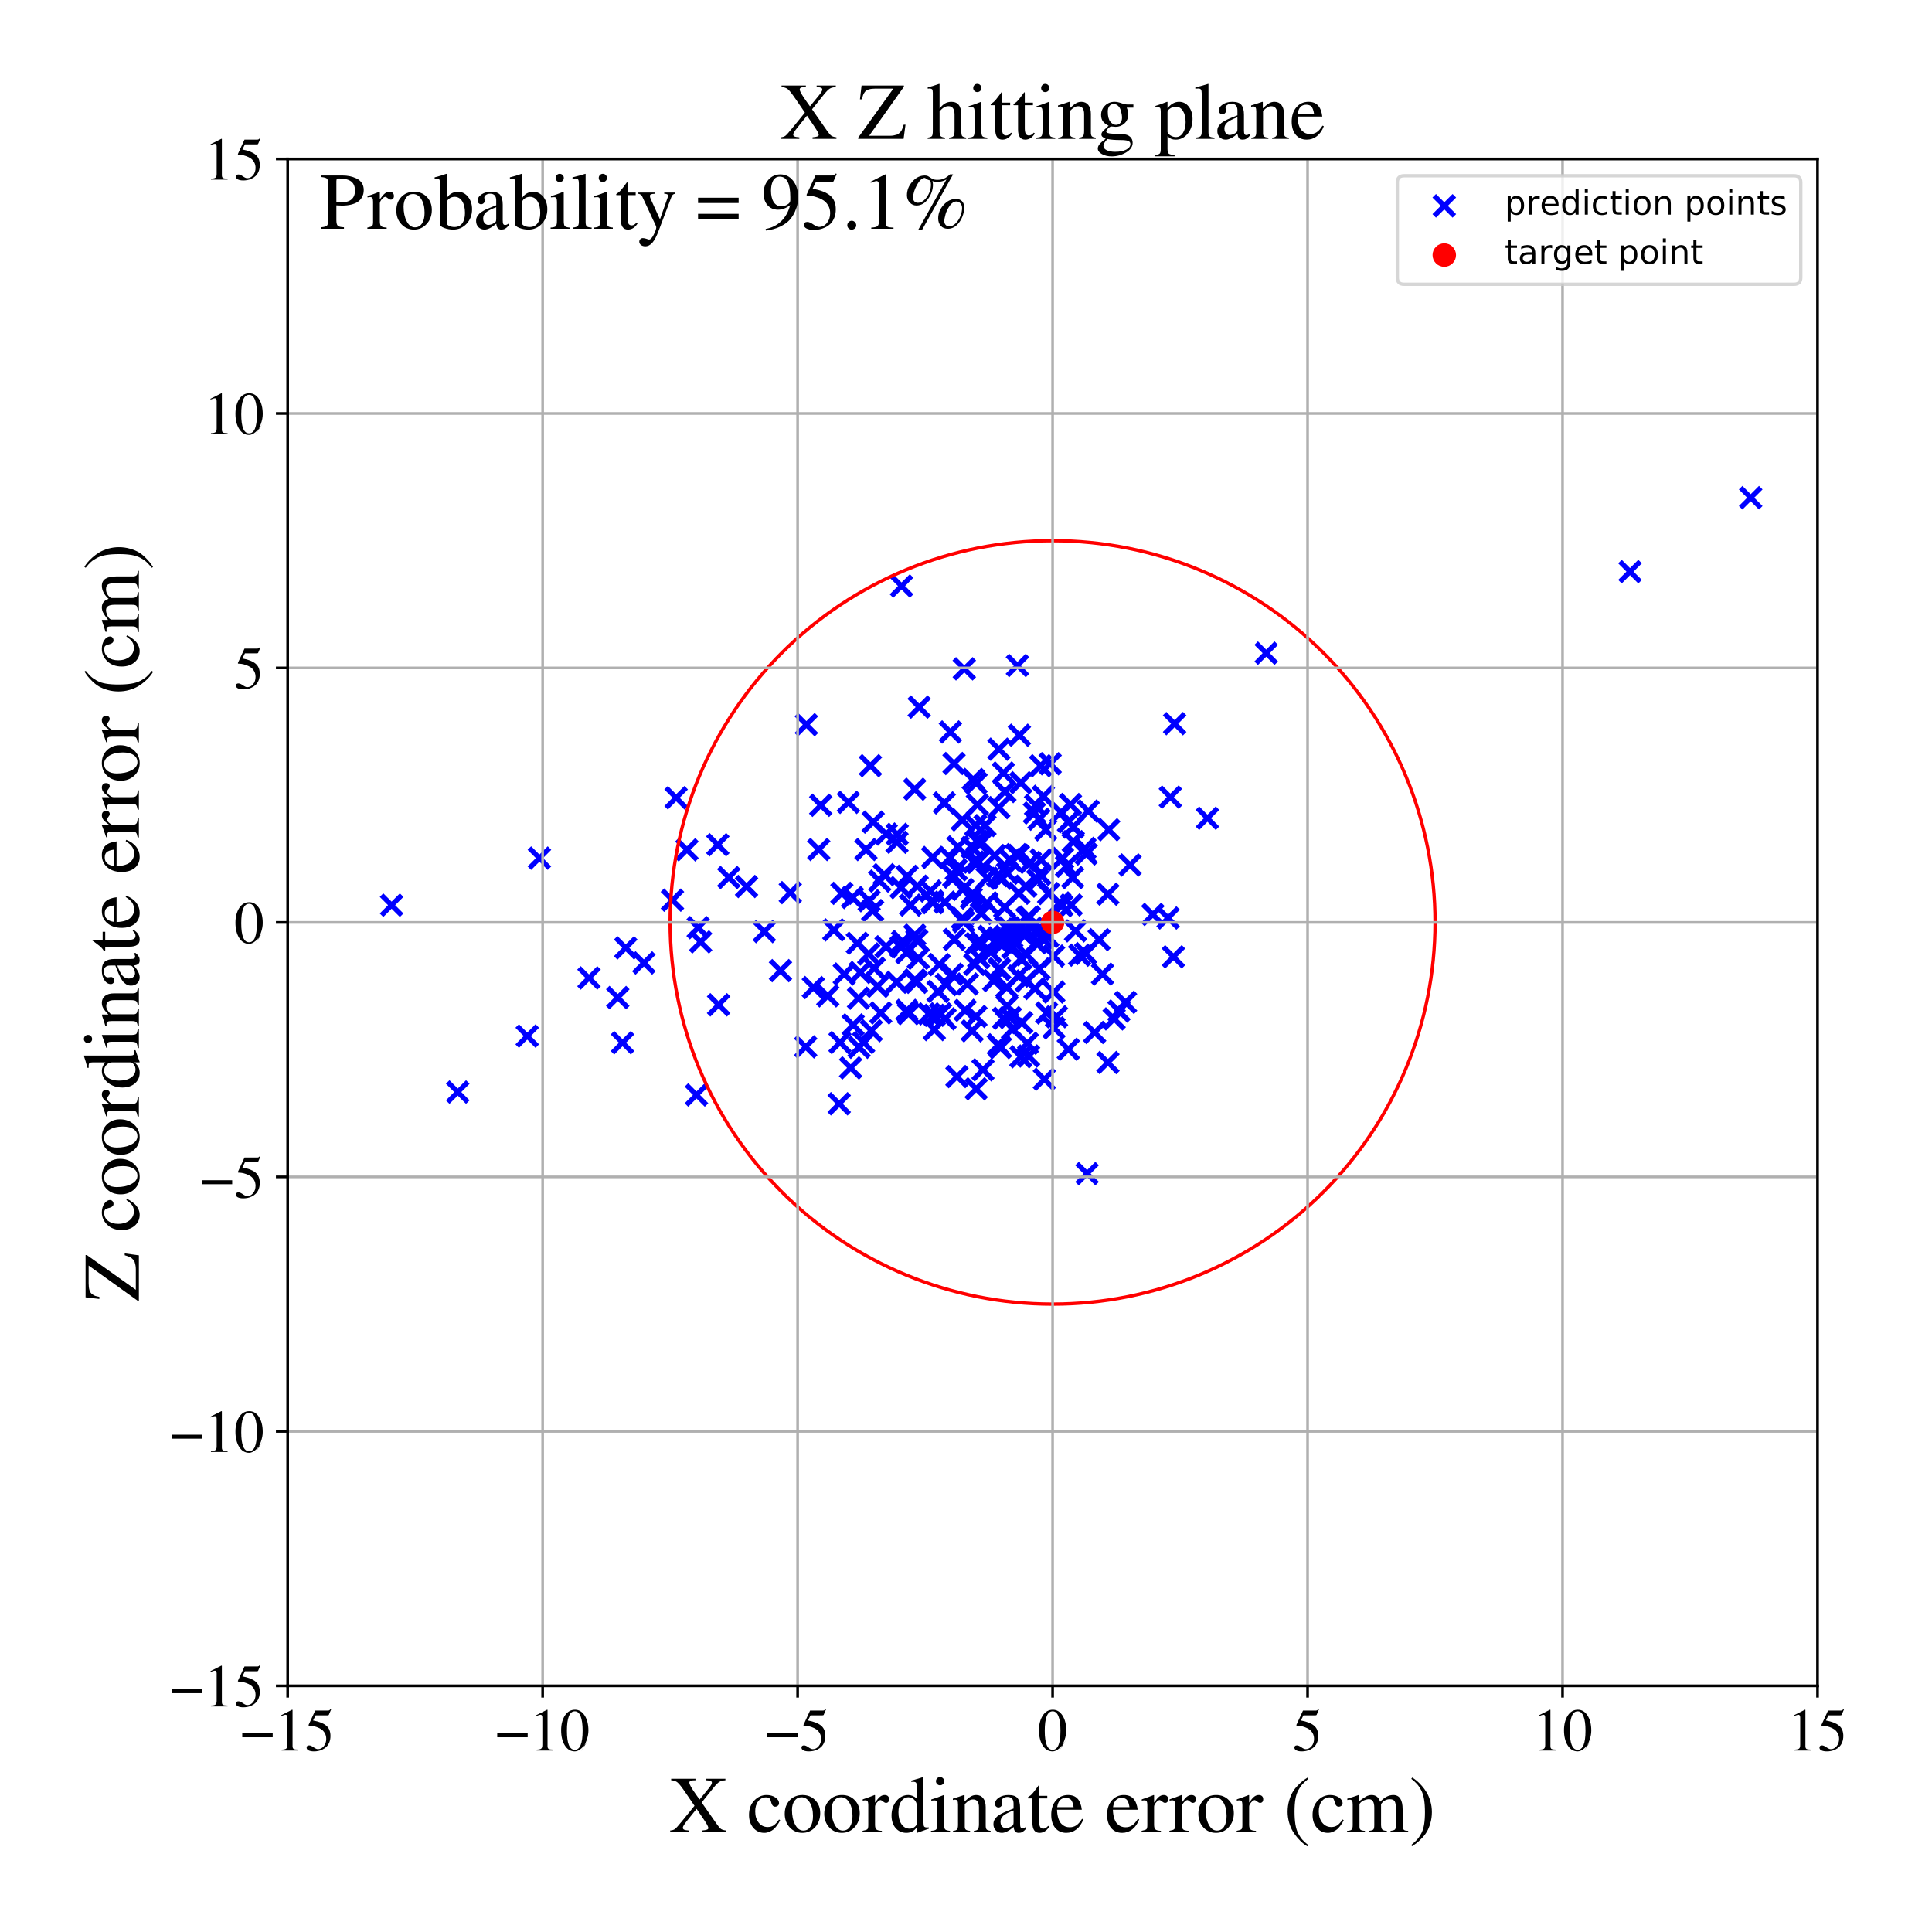 <?xml version="1.0" encoding="utf-8" standalone="no"?>
<!DOCTYPE svg PUBLIC "-//W3C//DTD SVG 1.1//EN"
  "http://www.w3.org/Graphics/SVG/1.1/DTD/svg11.dtd">
<!-- Created with matplotlib (https://matplotlib.org/) -->
<svg height="576pt" version="1.1" viewBox="0 0 576 576" width="576pt" xmlns="http://www.w3.org/2000/svg" xmlns:xlink="http://www.w3.org/1999/xlink">
 <defs>
  <style type="text/css">
*{stroke-linecap:butt;stroke-linejoin:round;}
  </style>
 </defs>
 <g id="figure_1">
  <g id="patch_1">
   <path d="M 0 576 
L 576 576 
L 576 0 
L 0 0 
z
" style="fill:#ffffff;"/>
  </g>
  <g id="axes_1">
   <g id="patch_2">
    <path d="M 85.766 502.609 
L 541.875 502.609 
L 541.875 47.391 
L 85.766 47.391 
z
" style="fill:#ffffff;"/>
   </g>
   <g id="PathCollection_1">
    <defs>
     <path d="M -3 3 
L 3 -3 
M -3 -3 
L 3 3 
" id="m61ba19a315" style="stroke:#0000ff;stroke-width:1.5;"/>
    </defs>
    <g clip-path="url(#pe3ea26331f)">
     <use style="fill:#0000ff;stroke:#0000ff;stroke-width:1.5;" x="280.017" xlink:href="#m61ba19a315" y="287.57"/>
     <use style="fill:#0000ff;stroke:#0000ff;stroke-width:1.5;" x="309.808" xlink:href="#m61ba19a315" y="288.901"/>
     <use style="fill:#0000ff;stroke:#0000ff;stroke-width:1.5;" x="227.876" xlink:href="#m61ba19a315" y="277.75"/>
     <use style="fill:#0000ff;stroke:#0000ff;stroke-width:1.5;" x="298.057" xlink:href="#m61ba19a315" y="288.902"/>
     <use style="fill:#0000ff;stroke:#0000ff;stroke-width:1.5;" x="320.65" xlink:href="#m61ba19a315" y="277.531"/>
     <use style="fill:#0000ff;stroke:#0000ff;stroke-width:1.5;" x="287.755" xlink:href="#m61ba19a315" y="301.213"/>
     <use style="fill:#0000ff;stroke:#0000ff;stroke-width:1.5;" x="307.203" xlink:href="#m61ba19a315" y="257.106"/>
     <use style="fill:#0000ff;stroke:#0000ff;stroke-width:1.5;" x="272.76" xlink:href="#m61ba19a315" y="292.147"/>
     <use style="fill:#0000ff;stroke:#0000ff;stroke-width:1.5;" x="309.369" xlink:href="#m61ba19a315" y="262.435"/>
     <use style="fill:#0000ff;stroke:#0000ff;stroke-width:1.5;" x="311.761" xlink:href="#m61ba19a315" y="247.397"/>
     <use style="fill:#0000ff;stroke:#0000ff;stroke-width:1.5;" x="298.564" xlink:href="#m61ba19a315" y="261.865"/>
     <use style="fill:#0000ff;stroke:#0000ff;stroke-width:1.5;" x="343.709" xlink:href="#m61ba19a315" y="272.632"/>
     <use style="fill:#0000ff;stroke:#0000ff;stroke-width:1.5;" x="301.856" xlink:href="#m61ba19a315" y="306.785"/>
     <use style="fill:#0000ff;stroke:#0000ff;stroke-width:1.5;" x="250.999" xlink:href="#m61ba19a315" y="266.337"/>
     <use style="fill:#0000ff;stroke:#0000ff;stroke-width:1.5;" x="264.218" xlink:href="#m61ba19a315" y="248.659"/>
     <use style="fill:#0000ff;stroke:#0000ff;stroke-width:1.5;" x="244.696" xlink:href="#m61ba19a315" y="240.08"/>
     <use style="fill:#0000ff;stroke:#0000ff;stroke-width:1.5;" x="297.622" xlink:href="#m61ba19a315" y="311.491"/>
     <use style="fill:#0000ff;stroke:#0000ff;stroke-width:1.5;" x="270.846" xlink:href="#m61ba19a315" y="302.207"/>
     <use style="fill:#0000ff;stroke:#0000ff;stroke-width:1.5;" x="297.778" xlink:href="#m61ba19a315" y="288.946"/>
     <use style="fill:#0000ff;stroke:#0000ff;stroke-width:1.5;" x="301.957" xlink:href="#m61ba19a315" y="282.528"/>
     <use style="fill:#0000ff;stroke:#0000ff;stroke-width:1.5;" x="240.213" xlink:href="#m61ba19a315" y="312.107"/>
     <use style="fill:#0000ff;stroke:#0000ff;stroke-width:1.5;" x="301.061" xlink:href="#m61ba19a315" y="256.32"/>
     <use style="fill:#0000ff;stroke:#0000ff;stroke-width:1.5;" x="314.194" xlink:href="#m61ba19a315" y="295.757"/>
     <use style="fill:#0000ff;stroke:#0000ff;stroke-width:1.5;" x="308.528" xlink:href="#m61ba19a315" y="294.709"/>
     <use style="fill:#0000ff;stroke:#0000ff;stroke-width:1.5;" x="277.989" xlink:href="#m61ba19a315" y="268.628"/>
     <use style="fill:#0000ff;stroke:#0000ff;stroke-width:1.5;" x="305.794" xlink:href="#m61ba19a315" y="264.197"/>
     <use style="fill:#0000ff;stroke:#0000ff;stroke-width:1.5;" x="240.403" xlink:href="#m61ba19a315" y="216.045"/>
     <use style="fill:#0000ff;stroke:#0000ff;stroke-width:1.5;" x="314.121" xlink:href="#m61ba19a315" y="285.026"/>
     <use style="fill:#0000ff;stroke:#0000ff;stroke-width:1.5;" x="272.709" xlink:href="#m61ba19a315" y="235.295"/>
     <use style="fill:#0000ff;stroke:#0000ff;stroke-width:1.5;" x="250.442" xlink:href="#m61ba19a315" y="310.811"/>
     <use style="fill:#0000ff;stroke:#0000ff;stroke-width:1.5;" x="310.251" xlink:href="#m61ba19a315" y="228.3"/>
     <use style="fill:#0000ff;stroke:#0000ff;stroke-width:1.5;" x="314.989" xlink:href="#m61ba19a315" y="303.125"/>
     <use style="fill:#0000ff;stroke:#0000ff;stroke-width:1.5;" x="268.642" xlink:href="#m61ba19a315" y="282.274"/>
     <use style="fill:#0000ff;stroke:#0000ff;stroke-width:1.5;" x="336.901" xlink:href="#m61ba19a315" y="257.884"/>
     <use style="fill:#0000ff;stroke:#0000ff;stroke-width:1.5;" x="301.664" xlink:href="#m61ba19a315" y="279.425"/>
     <use style="fill:#0000ff;stroke:#0000ff;stroke-width:1.5;" x="294.852" xlink:href="#m61ba19a315" y="279.137"/>
     <use style="fill:#0000ff;stroke:#0000ff;stroke-width:1.5;" x="303.631" xlink:href="#m61ba19a315" y="255.017"/>
     <use style="fill:#0000ff;stroke:#0000ff;stroke-width:1.5;" x="286.882" xlink:href="#m61ba19a315" y="244.461"/>
     <use style="fill:#0000ff;stroke:#0000ff;stroke-width:1.5;" x="273.787" xlink:href="#m61ba19a315" y="285.695"/>
     <use style="fill:#0000ff;stroke:#0000ff;stroke-width:1.5;" x="214.006" xlink:href="#m61ba19a315" y="251.847"/>
     <use style="fill:#0000ff;stroke:#0000ff;stroke-width:1.5;" x="291.203" xlink:href="#m61ba19a315" y="250.723"/>
     <use style="fill:#0000ff;stroke:#0000ff;stroke-width:1.5;" x="291.773" xlink:href="#m61ba19a315" y="285.485"/>
     <use style="fill:#0000ff;stroke:#0000ff;stroke-width:1.5;" x="326.36" xlink:href="#m61ba19a315" y="307.807"/>
     <use style="fill:#0000ff;stroke:#0000ff;stroke-width:1.5;" x="485.971" xlink:href="#m61ba19a315" y="170.42"/>
     <use style="fill:#0000ff;stroke:#0000ff;stroke-width:1.5;" x="310.043" xlink:href="#m61ba19a315" y="260.701"/>
     <use style="fill:#0000ff;stroke:#0000ff;stroke-width:1.5;" x="259.754" xlink:href="#m61ba19a315" y="307.289"/>
     <use style="fill:#0000ff;stroke:#0000ff;stroke-width:1.5;" x="306.126" xlink:href="#m61ba19a315" y="284.665"/>
     <use style="fill:#0000ff;stroke:#0000ff;stroke-width:1.5;" x="298.266" xlink:href="#m61ba19a315" y="312.331"/>
     <use style="fill:#0000ff;stroke:#0000ff;stroke-width:1.5;" x="283.261" xlink:href="#m61ba19a315" y="255.694"/>
     <use style="fill:#0000ff;stroke:#0000ff;stroke-width:1.5;" x="255.6" xlink:href="#m61ba19a315" y="281.223"/>
     <use style="fill:#0000ff;stroke:#0000ff;stroke-width:1.5;" x="304.623" xlink:href="#m61ba19a315" y="304.868"/>
     <use style="fill:#0000ff;stroke:#0000ff;stroke-width:1.5;" x="264.159" xlink:href="#m61ba19a315" y="282.267"/>
     <use style="fill:#0000ff;stroke:#0000ff;stroke-width:1.5;" x="311.361" xlink:href="#m61ba19a315" y="321.771"/>
     <use style="fill:#0000ff;stroke:#0000ff;stroke-width:1.5;" x="283.867" xlink:href="#m61ba19a315" y="290.438"/>
     <use style="fill:#0000ff;stroke:#0000ff;stroke-width:1.5;" x="299.193" xlink:href="#m61ba19a315" y="303.578"/>
     <use style="fill:#0000ff;stroke:#0000ff;stroke-width:1.5;" x="299.604" xlink:href="#m61ba19a315" y="235.999"/>
     <use style="fill:#0000ff;stroke:#0000ff;stroke-width:1.5;" x="274.043" xlink:href="#m61ba19a315" y="210.812"/>
     <use style="fill:#0000ff;stroke:#0000ff;stroke-width:1.5;" x="255.958" xlink:href="#m61ba19a315" y="297.603"/>
     <use style="fill:#0000ff;stroke:#0000ff;stroke-width:1.5;" x="259.123" xlink:href="#m61ba19a315" y="268.551"/>
     <use style="fill:#0000ff;stroke:#0000ff;stroke-width:1.5;" x="313.097" xlink:href="#m61ba19a315" y="227.7"/>
     <use style="fill:#0000ff;stroke:#0000ff;stroke-width:1.5;" x="319.812" xlink:href="#m61ba19a315" y="261.642"/>
     <use style="fill:#0000ff;stroke:#0000ff;stroke-width:1.5;" x="259.504" xlink:href="#m61ba19a315" y="228.28"/>
     <use style="fill:#0000ff;stroke:#0000ff;stroke-width:1.5;" x="186.559" xlink:href="#m61ba19a315" y="282.595"/>
     <use style="fill:#0000ff;stroke:#0000ff;stroke-width:1.5;" x="270.375" xlink:href="#m61ba19a315" y="301.223"/>
     <use style="fill:#0000ff;stroke:#0000ff;stroke-width:1.5;" x="316.581" xlink:href="#m61ba19a315" y="270.024"/>
     <use style="fill:#0000ff;stroke:#0000ff;stroke-width:1.5;" x="309.757" xlink:href="#m61ba19a315" y="244.242"/>
     <use style="fill:#0000ff;stroke:#0000ff;stroke-width:1.5;" x="204.804" xlink:href="#m61ba19a315" y="253.366"/>
     <use style="fill:#0000ff;stroke:#0000ff;stroke-width:1.5;" x="348.244" xlink:href="#m61ba19a315" y="273.69"/>
     <use style="fill:#0000ff;stroke:#0000ff;stroke-width:1.5;" x="303.649" xlink:href="#m61ba19a315" y="291.019"/>
     <use style="fill:#0000ff;stroke:#0000ff;stroke-width:1.5;" x="317.974" xlink:href="#m61ba19a315" y="258.259"/>
     <use style="fill:#0000ff;stroke:#0000ff;stroke-width:1.5;" x="281.763" xlink:href="#m61ba19a315" y="303.753"/>
     <use style="fill:#0000ff;stroke:#0000ff;stroke-width:1.5;" x="292.685" xlink:href="#m61ba19a315" y="281.119"/>
     <use style="fill:#0000ff;stroke:#0000ff;stroke-width:1.5;" x="350.198" xlink:href="#m61ba19a315" y="215.755"/>
     <use style="fill:#0000ff;stroke:#0000ff;stroke-width:1.5;" x="292.683" xlink:href="#m61ba19a315" y="251.142"/>
     <use style="fill:#0000ff;stroke:#0000ff;stroke-width:1.5;" x="308.82" xlink:href="#m61ba19a315" y="281.076"/>
     <use style="fill:#0000ff;stroke:#0000ff;stroke-width:1.5;" x="314.232" xlink:href="#m61ba19a315" y="306.465"/>
     <use style="fill:#0000ff;stroke:#0000ff;stroke-width:1.5;" x="281.528" xlink:href="#m61ba19a315" y="239.373"/>
     <use style="fill:#0000ff;stroke:#0000ff;stroke-width:1.5;" x="349.836" xlink:href="#m61ba19a315" y="285.262"/>
     <use style="fill:#0000ff;stroke:#0000ff;stroke-width:1.5;" x="316.777" xlink:href="#m61ba19a315" y="255.903"/>
     <use style="fill:#0000ff;stroke:#0000ff;stroke-width:1.5;" x="306.865" xlink:href="#m61ba19a315" y="273.393"/>
     <use style="fill:#0000ff;stroke:#0000ff;stroke-width:1.5;" x="299.144" xlink:href="#m61ba19a315" y="230.459"/>
     <use style="fill:#0000ff;stroke:#0000ff;stroke-width:1.5;" x="272.754" xlink:href="#m61ba19a315" y="278.787"/>
     <use style="fill:#0000ff;stroke:#0000ff;stroke-width:1.5;" x="304.347" xlink:href="#m61ba19a315" y="233.356"/>
     <use style="fill:#0000ff;stroke:#0000ff;stroke-width:1.5;" x="291" xlink:href="#m61ba19a315" y="281.341"/>
     <use style="fill:#0000ff;stroke:#0000ff;stroke-width:1.5;" x="323.467" xlink:href="#m61ba19a315" y="252.942"/>
     <use style="fill:#0000ff;stroke:#0000ff;stroke-width:1.5;" x="287.246" xlink:href="#m61ba19a315" y="274.784"/>
     <use style="fill:#0000ff;stroke:#0000ff;stroke-width:1.5;" x="278.055" xlink:href="#m61ba19a315" y="255.637"/>
     <use style="fill:#0000ff;stroke:#0000ff;stroke-width:1.5;" x="304.37" xlink:href="#m61ba19a315" y="285.824"/>
     <use style="fill:#0000ff;stroke:#0000ff;stroke-width:1.5;" x="315.934" xlink:href="#m61ba19a315" y="269.198"/>
     <use style="fill:#0000ff;stroke:#0000ff;stroke-width:1.5;" x="297.673" xlink:href="#m61ba19a315" y="279.621"/>
     <use style="fill:#0000ff;stroke:#0000ff;stroke-width:1.5;" x="207.654" xlink:href="#m61ba19a315" y="326.442"/>
     <use style="fill:#0000ff;stroke:#0000ff;stroke-width:1.5;" x="359.986" xlink:href="#m61ba19a315" y="243.943"/>
     <use style="fill:#0000ff;stroke:#0000ff;stroke-width:1.5;" x="312.625" xlink:href="#m61ba19a315" y="266.403"/>
     <use style="fill:#0000ff;stroke:#0000ff;stroke-width:1.5;" x="260.341" xlink:href="#m61ba19a315" y="245.101"/>
     <use style="fill:#0000ff;stroke:#0000ff;stroke-width:1.5;" x="208.881" xlink:href="#m61ba19a315" y="280.814"/>
     <use style="fill:#0000ff;stroke:#0000ff;stroke-width:1.5;" x="201.582" xlink:href="#m61ba19a315" y="237.843"/>
     <use style="fill:#0000ff;stroke:#0000ff;stroke-width:1.5;" x="279.662" xlink:href="#m61ba19a315" y="295.559"/>
     <use style="fill:#0000ff;stroke:#0000ff;stroke-width:1.5;" x="254.358" xlink:href="#m61ba19a315" y="305.556"/>
     <use style="fill:#0000ff;stroke:#0000ff;stroke-width:1.5;" x="303.611" xlink:href="#m61ba19a315" y="277.006"/>
     <use style="fill:#0000ff;stroke:#0000ff;stroke-width:1.5;" x="256.505" xlink:href="#m61ba19a315" y="289.926"/>
     <use style="fill:#0000ff;stroke:#0000ff;stroke-width:1.5;" x="348.92" xlink:href="#m61ba19a315" y="237.661"/>
     <use style="fill:#0000ff;stroke:#0000ff;stroke-width:1.5;" x="319.93" xlink:href="#m61ba19a315" y="246.582"/>
     <use style="fill:#0000ff;stroke:#0000ff;stroke-width:1.5;" x="289.843" xlink:href="#m61ba19a315" y="252.614"/>
     <use style="fill:#0000ff;stroke:#0000ff;stroke-width:1.5;" x="268.647" xlink:href="#m61ba19a315" y="264.639"/>
     <use style="fill:#0000ff;stroke:#0000ff;stroke-width:1.5;" x="297.264" xlink:href="#m61ba19a315" y="280.39"/>
     <use style="fill:#0000ff;stroke:#0000ff;stroke-width:1.5;" x="323.825" xlink:href="#m61ba19a315" y="254.604"/>
     <use style="fill:#0000ff;stroke:#0000ff;stroke-width:1.5;" x="288.415" xlink:href="#m61ba19a315" y="293.366"/>
     <use style="fill:#0000ff;stroke:#0000ff;stroke-width:1.5;" x="286.942" xlink:href="#m61ba19a315" y="273.799"/>
     <use style="fill:#0000ff;stroke:#0000ff;stroke-width:1.5;" x="260.163" xlink:href="#m61ba19a315" y="271.472"/>
     <use style="fill:#0000ff;stroke:#0000ff;stroke-width:1.5;" x="303.744" xlink:href="#m61ba19a315" y="266.321"/>
     <use style="fill:#0000ff;stroke:#0000ff;stroke-width:1.5;" x="289.848" xlink:href="#m61ba19a315" y="307.329"/>
     <use style="fill:#0000ff;stroke:#0000ff;stroke-width:1.5;" x="291.016" xlink:href="#m61ba19a315" y="233.501"/>
     <use style="fill:#0000ff;stroke:#0000ff;stroke-width:1.5;" x="335.561" xlink:href="#m61ba19a315" y="298.82"/>
     <use style="fill:#0000ff;stroke:#0000ff;stroke-width:1.5;" x="297.408" xlink:href="#m61ba19a315" y="261.075"/>
     <use style="fill:#0000ff;stroke:#0000ff;stroke-width:1.5;" x="289.935" xlink:href="#m61ba19a315" y="266.434"/>
     <use style="fill:#0000ff;stroke:#0000ff;stroke-width:1.5;" x="244.104" xlink:href="#m61ba19a315" y="253.273"/>
     <use style="fill:#0000ff;stroke:#0000ff;stroke-width:1.5;" x="208.148" xlink:href="#m61ba19a315" y="276.574"/>
     <use style="fill:#0000ff;stroke:#0000ff;stroke-width:1.5;" x="297.774" xlink:href="#m61ba19a315" y="240.784"/>
     <use style="fill:#0000ff;stroke:#0000ff;stroke-width:1.5;" x="290.623" xlink:href="#m61ba19a315" y="287.52"/>
     <use style="fill:#0000ff;stroke:#0000ff;stroke-width:1.5;" x="232.69" xlink:href="#m61ba19a315" y="289.376"/>
     <use style="fill:#0000ff;stroke:#0000ff;stroke-width:1.5;" x="253.604" xlink:href="#m61ba19a315" y="318.372"/>
     <use style="fill:#0000ff;stroke:#0000ff;stroke-width:1.5;" x="318.494" xlink:href="#m61ba19a315" y="312.818"/>
     <use style="fill:#0000ff;stroke:#0000ff;stroke-width:1.5;" x="303.02" xlink:href="#m61ba19a315" y="254.807"/>
     <use style="fill:#0000ff;stroke:#0000ff;stroke-width:1.5;" x="268.779" xlink:href="#m61ba19a315" y="174.713"/>
     <use style="fill:#0000ff;stroke:#0000ff;stroke-width:1.5;" x="377.505" xlink:href="#m61ba19a315" y="194.728"/>
     <use style="fill:#0000ff;stroke:#0000ff;stroke-width:1.5;" x="521.953" xlink:href="#m61ba19a315" y="148.385"/>
     <use style="fill:#0000ff;stroke:#0000ff;stroke-width:1.5;" x="261.639" xlink:href="#m61ba19a315" y="294.065"/>
     <use style="fill:#0000ff;stroke:#0000ff;stroke-width:1.5;" x="217.286" xlink:href="#m61ba19a315" y="261.625"/>
     <use style="fill:#0000ff;stroke:#0000ff;stroke-width:1.5;" x="299.532" xlink:href="#m61ba19a315" y="270.522"/>
     <use style="fill:#0000ff;stroke:#0000ff;stroke-width:1.5;" x="251.705" xlink:href="#m61ba19a315" y="290.391"/>
     <use style="fill:#0000ff;stroke:#0000ff;stroke-width:1.5;" x="308.737" xlink:href="#m61ba19a315" y="240.112"/>
     <use style="fill:#0000ff;stroke:#0000ff;stroke-width:1.5;" x="116.749" xlink:href="#m61ba19a315" y="269.868"/>
     <use style="fill:#0000ff;stroke:#0000ff;stroke-width:1.5;" x="262.273" xlink:href="#m61ba19a315" y="262.688"/>
     <use style="fill:#0000ff;stroke:#0000ff;stroke-width:1.5;" x="303.92" xlink:href="#m61ba19a315" y="219.199"/>
     <use style="fill:#0000ff;stroke:#0000ff;stroke-width:1.5;" x="287.49" xlink:href="#m61ba19a315" y="199.403"/>
     <use style="fill:#0000ff;stroke:#0000ff;stroke-width:1.5;" x="175.598" xlink:href="#m61ba19a315" y="291.562"/>
     <use style="fill:#0000ff;stroke:#0000ff;stroke-width:1.5;" x="300.787" xlink:href="#m61ba19a315" y="276.626"/>
     <use style="fill:#0000ff;stroke:#0000ff;stroke-width:1.5;" x="270.46" xlink:href="#m61ba19a315" y="261.259"/>
     <use style="fill:#0000ff;stroke:#0000ff;stroke-width:1.5;" x="258.182" xlink:href="#m61ba19a315" y="253.287"/>
     <use style="fill:#0000ff;stroke:#0000ff;stroke-width:1.5;" x="310.387" xlink:href="#m61ba19a315" y="256.38"/>
     <use style="fill:#0000ff;stroke:#0000ff;stroke-width:1.5;" x="160.826" xlink:href="#m61ba19a315" y="255.837"/>
     <use style="fill:#0000ff;stroke:#0000ff;stroke-width:1.5;" x="246.796" xlink:href="#m61ba19a315" y="296.895"/>
     <use style="fill:#0000ff;stroke:#0000ff;stroke-width:1.5;" x="157.191" xlink:href="#m61ba19a315" y="308.882"/>
     <use style="fill:#0000ff;stroke:#0000ff;stroke-width:1.5;" x="269.097" xlink:href="#m61ba19a315" y="280.702"/>
     <use style="fill:#0000ff;stroke:#0000ff;stroke-width:1.5;" x="324.092" xlink:href="#m61ba19a315" y="349.892"/>
     <use style="fill:#0000ff;stroke:#0000ff;stroke-width:1.5;" x="299.766" xlink:href="#m61ba19a315" y="279.638"/>
     <use style="fill:#0000ff;stroke:#0000ff;stroke-width:1.5;" x="291.621" xlink:href="#m61ba19a315" y="256.991"/>
     <use style="fill:#0000ff;stroke:#0000ff;stroke-width:1.5;" x="284.525" xlink:href="#m61ba19a315" y="280.093"/>
     <use style="fill:#0000ff;stroke:#0000ff;stroke-width:1.5;" x="284.434" xlink:href="#m61ba19a315" y="227.633"/>
     <use style="fill:#0000ff;stroke:#0000ff;stroke-width:1.5;" x="305.926" xlink:href="#m61ba19a315" y="277.299"/>
     <use style="fill:#0000ff;stroke:#0000ff;stroke-width:1.5;" x="300.248" xlink:href="#m61ba19a315" y="299.904"/>
     <use style="fill:#0000ff;stroke:#0000ff;stroke-width:1.5;" x="184.182" xlink:href="#m61ba19a315" y="297.412"/>
     <use style="fill:#0000ff;stroke:#0000ff;stroke-width:1.5;" x="284.446" xlink:href="#m61ba19a315" y="261.503"/>
     <use style="fill:#0000ff;stroke:#0000ff;stroke-width:1.5;" x="319.145" xlink:href="#m61ba19a315" y="239.855"/>
     <use style="fill:#0000ff;stroke:#0000ff;stroke-width:1.5;" x="258.986" xlink:href="#m61ba19a315" y="284.408"/>
     <use style="fill:#0000ff;stroke:#0000ff;stroke-width:1.5;" x="306.183" xlink:href="#m61ba19a315" y="273.752"/>
     <use style="fill:#0000ff;stroke:#0000ff;stroke-width:1.5;" x="270.273" xlink:href="#m61ba19a315" y="284.029"/>
     <use style="fill:#0000ff;stroke:#0000ff;stroke-width:1.5;" x="296.273" xlink:href="#m61ba19a315" y="292.347"/>
     <use style="fill:#0000ff;stroke:#0000ff;stroke-width:1.5;" x="303.332" xlink:href="#m61ba19a315" y="198.405"/>
     <use style="fill:#0000ff;stroke:#0000ff;stroke-width:1.5;" x="304.752" xlink:href="#m61ba19a315" y="278.188"/>
     <use style="fill:#0000ff;stroke:#0000ff;stroke-width:1.5;" x="250.207" xlink:href="#m61ba19a315" y="329.07"/>
     <use style="fill:#0000ff;stroke:#0000ff;stroke-width:1.5;" x="290.329" xlink:href="#m61ba19a315" y="257.025"/>
     <use style="fill:#0000ff;stroke:#0000ff;stroke-width:1.5;" x="311.071" xlink:href="#m61ba19a315" y="237.412"/>
     <use style="fill:#0000ff;stroke:#0000ff;stroke-width:1.5;" x="319.98" xlink:href="#m61ba19a315" y="250.928"/>
     <use style="fill:#0000ff;stroke:#0000ff;stroke-width:1.5;" x="281.712" xlink:href="#m61ba19a315" y="268.962"/>
     <use style="fill:#0000ff;stroke:#0000ff;stroke-width:1.5;" x="312.408" xlink:href="#m61ba19a315" y="279.219"/>
     <use style="fill:#0000ff;stroke:#0000ff;stroke-width:1.5;" x="304.345" xlink:href="#m61ba19a315" y="315.065"/>
     <use style="fill:#0000ff;stroke:#0000ff;stroke-width:1.5;" x="242.476" xlink:href="#m61ba19a315" y="294.418"/>
     <use style="fill:#0000ff;stroke:#0000ff;stroke-width:1.5;" x="273.22" xlink:href="#m61ba19a315" y="292.866"/>
     <use style="fill:#0000ff;stroke:#0000ff;stroke-width:1.5;" x="290.913" xlink:href="#m61ba19a315" y="246.078"/>
     <use style="fill:#0000ff;stroke:#0000ff;stroke-width:1.5;" x="254.148" xlink:href="#m61ba19a315" y="267.601"/>
     <use style="fill:#0000ff;stroke:#0000ff;stroke-width:1.5;" x="285.302" xlink:href="#m61ba19a315" y="320.961"/>
     <use style="fill:#0000ff;stroke:#0000ff;stroke-width:1.5;" x="293.064" xlink:href="#m61ba19a315" y="318.947"/>
     <use style="fill:#0000ff;stroke:#0000ff;stroke-width:1.5;" x="278.556" xlink:href="#m61ba19a315" y="306.96"/>
     <use style="fill:#0000ff;stroke:#0000ff;stroke-width:1.5;" x="306.273" xlink:href="#m61ba19a315" y="311.03"/>
     <use style="fill:#0000ff;stroke:#0000ff;stroke-width:1.5;" x="222.578" xlink:href="#m61ba19a315" y="264.303"/>
     <use style="fill:#0000ff;stroke:#0000ff;stroke-width:1.5;" x="252.94" xlink:href="#m61ba19a315" y="239.221"/>
     <use style="fill:#0000ff;stroke:#0000ff;stroke-width:1.5;" x="295.348" xlink:href="#m61ba19a315" y="283.839"/>
     <use style="fill:#0000ff;stroke:#0000ff;stroke-width:1.5;" x="262.579" xlink:href="#m61ba19a315" y="301.994"/>
     <use style="fill:#0000ff;stroke:#0000ff;stroke-width:1.5;" x="300.151" xlink:href="#m61ba19a315" y="294.334"/>
     <use style="fill:#0000ff;stroke:#0000ff;stroke-width:1.5;" x="248.596" xlink:href="#m61ba19a315" y="277.248"/>
     <use style="fill:#0000ff;stroke:#0000ff;stroke-width:1.5;" x="267.343" xlink:href="#m61ba19a315" y="292.837"/>
     <use style="fill:#0000ff;stroke:#0000ff;stroke-width:1.5;" x="277.4" xlink:href="#m61ba19a315" y="265.654"/>
     <use style="fill:#0000ff;stroke:#0000ff;stroke-width:1.5;" x="256.128" xlink:href="#m61ba19a315" y="312.237"/>
     <use style="fill:#0000ff;stroke:#0000ff;stroke-width:1.5;" x="136.473" xlink:href="#m61ba19a315" y="325.575"/>
     <use style="fill:#0000ff;stroke:#0000ff;stroke-width:1.5;" x="263.589" xlink:href="#m61ba19a315" y="260.771"/>
     <use style="fill:#0000ff;stroke:#0000ff;stroke-width:1.5;" x="332.167" xlink:href="#m61ba19a315" y="303.768"/>
     <use style="fill:#0000ff;stroke:#0000ff;stroke-width:1.5;" x="319.367" xlink:href="#m61ba19a315" y="269.806"/>
     <use style="fill:#0000ff;stroke:#0000ff;stroke-width:1.5;" x="260.647" xlink:href="#m61ba19a315" y="288.663"/>
     <use style="fill:#0000ff;stroke:#0000ff;stroke-width:1.5;" x="289.573" xlink:href="#m61ba19a315" y="267.739"/>
     <use style="fill:#0000ff;stroke:#0000ff;stroke-width:1.5;" x="278.056" xlink:href="#m61ba19a315" y="269.136"/>
     <use style="fill:#0000ff;stroke:#0000ff;stroke-width:1.5;" x="278.553" xlink:href="#m61ba19a315" y="302.697"/>
     <use style="fill:#0000ff;stroke:#0000ff;stroke-width:1.5;" x="276.934" xlink:href="#m61ba19a315" y="302.266"/>
     <use style="fill:#0000ff;stroke:#0000ff;stroke-width:1.5;" x="292.156" xlink:href="#m61ba19a315" y="250.744"/>
     <use style="fill:#0000ff;stroke:#0000ff;stroke-width:1.5;" x="294.302" xlink:href="#m61ba19a315" y="261.763"/>
     <use style="fill:#0000ff;stroke:#0000ff;stroke-width:1.5;" x="291.035" xlink:href="#m61ba19a315" y="324.617"/>
     <use style="fill:#0000ff;stroke:#0000ff;stroke-width:1.5;" x="267.438" xlink:href="#m61ba19a315" y="251.117"/>
     <use style="fill:#0000ff;stroke:#0000ff;stroke-width:1.5;" x="297.82" xlink:href="#m61ba19a315" y="223.356"/>
     <use style="fill:#0000ff;stroke:#0000ff;stroke-width:1.5;" x="321.853" xlink:href="#m61ba19a315" y="284.774"/>
     <use style="fill:#0000ff;stroke:#0000ff;stroke-width:1.5;" x="285.62" xlink:href="#m61ba19a315" y="252.479"/>
     <use style="fill:#0000ff;stroke:#0000ff;stroke-width:1.5;" x="267.507" xlink:href="#m61ba19a315" y="248.741"/>
     <use style="fill:#0000ff;stroke:#0000ff;stroke-width:1.5;" x="280.428" xlink:href="#m61ba19a315" y="302.239"/>
     <use style="fill:#0000ff;stroke:#0000ff;stroke-width:1.5;" x="327.676" xlink:href="#m61ba19a315" y="280.142"/>
     <use style="fill:#0000ff;stroke:#0000ff;stroke-width:1.5;" x="291.396" xlink:href="#m61ba19a315" y="239.901"/>
     <use style="fill:#0000ff;stroke:#0000ff;stroke-width:1.5;" x="328.693" xlink:href="#m61ba19a315" y="290.417"/>
     <use style="fill:#0000ff;stroke:#0000ff;stroke-width:1.5;" x="290.967" xlink:href="#m61ba19a315" y="303.033"/>
     <use style="fill:#0000ff;stroke:#0000ff;stroke-width:1.5;" x="292.576" xlink:href="#m61ba19a315" y="272.31"/>
     <use style="fill:#0000ff;stroke:#0000ff;stroke-width:1.5;" x="283.345" xlink:href="#m61ba19a315" y="218.224"/>
     <use style="fill:#0000ff;stroke:#0000ff;stroke-width:1.5;" x="257.476" xlink:href="#m61ba19a315" y="310.806"/>
     <use style="fill:#0000ff;stroke:#0000ff;stroke-width:1.5;" x="285.096" xlink:href="#m61ba19a315" y="259.335"/>
     <use style="fill:#0000ff;stroke:#0000ff;stroke-width:1.5;" x="330.293" xlink:href="#m61ba19a315" y="266.593"/>
     <use style="fill:#0000ff;stroke:#0000ff;stroke-width:1.5;" x="291.413" xlink:href="#m61ba19a315" y="257.09"/>
     <use style="fill:#0000ff;stroke:#0000ff;stroke-width:1.5;" x="273.355" xlink:href="#m61ba19a315" y="280.317"/>
     <use style="fill:#0000ff;stroke:#0000ff;stroke-width:1.5;" x="214.243" xlink:href="#m61ba19a315" y="299.566"/>
     <use style="fill:#0000ff;stroke:#0000ff;stroke-width:1.5;" x="323.671" xlink:href="#m61ba19a315" y="284.294"/>
     <use style="fill:#0000ff;stroke:#0000ff;stroke-width:1.5;" x="35.802" xlink:href="#m61ba19a315" y="366.813"/>
     <use style="fill:#0000ff;stroke:#0000ff;stroke-width:1.5;" x="191.948" xlink:href="#m61ba19a315" y="287.088"/>
     <use style="fill:#0000ff;stroke:#0000ff;stroke-width:1.5;" x="300.354" xlink:href="#m61ba19a315" y="260.367"/>
     <use style="fill:#0000ff;stroke:#0000ff;stroke-width:1.5;" x="333.595" xlink:href="#m61ba19a315" y="301.415"/>
     <use style="fill:#0000ff;stroke:#0000ff;stroke-width:1.5;" x="318.55" xlink:href="#m61ba19a315" y="245.007"/>
     <use style="fill:#0000ff;stroke:#0000ff;stroke-width:1.5;" x="307.487" xlink:href="#m61ba19a315" y="276.706"/>
     <use style="fill:#0000ff;stroke:#0000ff;stroke-width:1.5;" x="290.141" xlink:href="#m61ba19a315" y="232.375"/>
     <use style="fill:#0000ff;stroke:#0000ff;stroke-width:1.5;" x="273.463" xlink:href="#m61ba19a315" y="264.21"/>
     <use style="fill:#0000ff;stroke:#0000ff;stroke-width:1.5;" x="200.487" xlink:href="#m61ba19a315" y="268.374"/>
     <use style="fill:#0000ff;stroke:#0000ff;stroke-width:1.5;" x="296.537" xlink:href="#m61ba19a315" y="255.062"/>
     <use style="fill:#0000ff;stroke:#0000ff;stroke-width:1.5;" x="271.453" xlink:href="#m61ba19a315" y="269.851"/>
     <use style="fill:#0000ff;stroke:#0000ff;stroke-width:1.5;" x="185.592" xlink:href="#m61ba19a315" y="310.869"/>
     <use style="fill:#0000ff;stroke:#0000ff;stroke-width:1.5;" x="282.157" xlink:href="#m61ba19a315" y="293.546"/>
     <use style="fill:#0000ff;stroke:#0000ff;stroke-width:1.5;" x="308.393" xlink:href="#m61ba19a315" y="242.376"/>
     <use style="fill:#0000ff;stroke:#0000ff;stroke-width:1.5;" x="299.346" xlink:href="#m61ba19a315" y="281.09"/>
     <use style="fill:#0000ff;stroke:#0000ff;stroke-width:1.5;" x="301.226" xlink:href="#m61ba19a315" y="303.371"/>
     <use style="fill:#0000ff;stroke:#0000ff;stroke-width:1.5;" x="310.758" xlink:href="#m61ba19a315" y="279.668"/>
     <use style="fill:#0000ff;stroke:#0000ff;stroke-width:1.5;" x="284.377" xlink:href="#m61ba19a315" y="261.276"/>
     <use style="fill:#0000ff;stroke:#0000ff;stroke-width:1.5;" x="316.302" xlink:href="#m61ba19a315" y="242.196"/>
     <use style="fill:#0000ff;stroke:#0000ff;stroke-width:1.5;" x="235.613" xlink:href="#m61ba19a315" y="266.129"/>
     <use style="fill:#0000ff;stroke:#0000ff;stroke-width:1.5;" x="287.041" xlink:href="#m61ba19a315" y="265.168"/>
     <use style="fill:#0000ff;stroke:#0000ff;stroke-width:1.5;" x="305.969" xlink:href="#m61ba19a315" y="292.472"/>
     <use style="fill:#0000ff;stroke:#0000ff;stroke-width:1.5;" x="312.054" xlink:href="#m61ba19a315" y="301.989"/>
     <use style="fill:#0000ff;stroke:#0000ff;stroke-width:1.5;" x="309.087" xlink:href="#m61ba19a315" y="277.631"/>
     <use style="fill:#0000ff;stroke:#0000ff;stroke-width:1.5;" x="330.32" xlink:href="#m61ba19a315" y="316.764"/>
     <use style="fill:#0000ff;stroke:#0000ff;stroke-width:1.5;" x="299.788" xlink:href="#m61ba19a315" y="276.34"/>
     <use style="fill:#0000ff;stroke:#0000ff;stroke-width:1.5;" x="306.656" xlink:href="#m61ba19a315" y="314.833"/>
     <use style="fill:#0000ff;stroke:#0000ff;stroke-width:1.5;" x="330.556" xlink:href="#m61ba19a315" y="247.386"/>
     <use style="fill:#0000ff;stroke:#0000ff;stroke-width:1.5;" x="293.663" xlink:href="#m61ba19a315" y="246.138"/>
     <use style="fill:#0000ff;stroke:#0000ff;stroke-width:1.5;" x="294.217" xlink:href="#m61ba19a315" y="269.173"/>
     <use style="fill:#0000ff;stroke:#0000ff;stroke-width:1.5;" x="324.456" xlink:href="#m61ba19a315" y="241.805"/>
    </g>
   </g>
   <g id="PathCollection_2">
    <defs>
     <path d="M 0 3 
C 0.796 3 1.559 2.684 2.121 2.121 
C 2.684 1.559 3 0.796 3 0 
C 3 -0.796 2.684 -1.559 2.121 -2.121 
C 1.559 -2.684 0.796 -3 0 -3 
C -0.796 -3 -1.559 -2.684 -2.121 -2.121 
C -2.684 -1.559 -3 -0.796 -3 0 
C -3 0.796 -2.684 1.559 -2.121 2.121 
C -1.559 2.684 -0.796 3 0 3 
z
" id="m6e61e6425b" style="stroke:#ff0000;"/>
    </defs>
    <g clip-path="url(#pe3ea26331f)">
     <use style="fill:#ff0000;stroke:#ff0000;" x="313.82" xlink:href="#m6e61e6425b" y="275"/>
    </g>
   </g>
   <g id="patch_3">
    <path clip-path="url(#pe3ea26331f)" d="M 313.82 388.805 
C 344.061 388.805 373.067 376.814 394.45 355.472 
C 415.833 334.131 427.848 305.181 427.848 275 
C 427.848 244.819 415.833 215.869 394.45 194.528 
C 373.067 173.186 344.061 161.195 313.82 161.195 
C 283.58 161.195 254.574 173.186 233.191 194.528 
C 211.808 215.869 199.793 244.819 199.793 275 
C 199.793 305.181 211.808 334.131 233.191 355.472 
C 254.574 376.814 283.58 388.805 313.82 388.805 
z
" style="fill:none;stroke:#ff0000;stroke-linejoin:miter;"/>
   </g>
   <g id="matplotlib.axis_1">
    <g id="xtick_1">
     <g id="line2d_1">
      <path clip-path="url(#pe3ea26331f)" d="M 85.766 502.609 
L 85.766 47.391 
" style="fill:none;stroke:#b0b0b0;stroke-linecap:square;stroke-width:0.8;"/>
     </g>
     <g id="line2d_2">
      <defs>
       <path d="M 0 0 
L 0 3.5 
" id="mfedfb04c4a" style="stroke:#000000;stroke-width:0.8;"/>
      </defs>
      <g>
       <use style="stroke:#000000;stroke-width:0.8;" x="85.766" xlink:href="#mfedfb04c4a" y="502.609"/>
      </g>
     </g>
     <g id="text_1">
      <!-- −15 -->
      <defs>
       <path d="M 3 22 
L 3 28.594 
L 53.406 28.594 
L 53.406 22 
z
" id="FreeSerif-8722"/>
       <path d="M 18.297 59.297 
Q 16.5 59.297 11.094 57.094 
L 11.094 58.5 
L 29.094 67.594 
L 29.906 67.406 
L 29.906 7.406 
Q 29.906 3.797 31.703 2.688 
Q 33.5 1.594 39.406 1.5 
L 39.406 0 
L 11.797 0 
L 11.797 1.5 
Q 17.406 1.703 19.344 3.141 
Q 21.297 4.594 21.297 9.297 
L 21.297 54.594 
Q 21.297 59.297 18.297 59.297 
z
" id="FreeSerif-49"/>
       <path d="M 35.703 19.406 
Q 35.703 24.703 33.344 28.797 
Q 31 32.906 27.641 35.156 
Q 24.297 37.406 20.141 38.844 
Q 16 40.297 12.953 40.75 
Q 9.906 41.203 7.594 41.203 
Q 6.406 41.203 6.406 42 
Q 6.406 42.297 6.5 42.5 
L 17.406 66.203 
L 38.297 66.203 
Q 39.906 66.203 40.844 66.703 
Q 41.797 67.203 42.906 68.797 
L 43.797 68.094 
L 40 59.203 
Q 39.594 58.297 37.703 58.297 
L 18.094 58.297 
L 13.906 49.797 
Q 28.5 47.203 35.594 41.344 
Q 42.703 35.5 42.703 24.203 
Q 42.703 18.297 40.844 13.688 
Q 39 9.094 36.141 6.297 
Q 33.297 3.5 29.547 1.703 
Q 25.797 -0.094 22.344 -0.75 
Q 18.906 -1.406 15.406 -1.406 
Q 9.797 -1.406 6.5 0.25 
Q 3.203 1.906 3.203 4.797 
Q 3.203 8.5 7.5 8.5 
Q 10.297 8.5 14.75 5.391 
Q 19.203 2.297 21.797 2.297 
Q 27.703 2.297 31.703 7.25 
Q 35.703 12.203 35.703 19.406 
z
" id="FreeSerif-53"/>
      </defs>
      <g transform="translate(71.689 521.903)scale(0.18 -0.18)">
       <use xlink:href="#FreeSerif-8722"/>
       <use x="56.4" xlink:href="#FreeSerif-49"/>
       <use x="106.4" xlink:href="#FreeSerif-53"/>
      </g>
     </g>
    </g>
    <g id="xtick_2">
     <g id="line2d_3">
      <path clip-path="url(#pe3ea26331f)" d="M 161.784 502.609 
L 161.784 47.391 
" style="fill:none;stroke:#b0b0b0;stroke-linecap:square;stroke-width:0.8;"/>
     </g>
     <g id="line2d_4">
      <g>
       <use style="stroke:#000000;stroke-width:0.8;" x="161.784" xlink:href="#mfedfb04c4a" y="502.609"/>
      </g>
     </g>
     <g id="text_2">
      <!-- −10 -->
      <defs>
       <path d="M 47.594 17.797 
Q 35.203 -1.406 25 -1.406 
Q 14.797 -1.406 8.594 8.391 
Q 2.406 18.203 2.406 33.594 
Q 2.406 48.094 8.594 57.844 
Q 14.797 67.594 25.406 67.594 
Q 35.203 67.594 41.391 58 
Q 47.594 48.406 47.594 33 
Q 47.594 17.797 35.203 -1.406 
z
M 25.094 65 
Q 12 65 12 32.703 
Q 12 1.203 25 1.203 
Q 38 1.203 38 32.797 
Q 38 48.5 34.703 56.75 
Q 31.406 65 25.094 65 
z
" id="FreeSerif-48"/>
      </defs>
      <g transform="translate(147.707 521.903)scale(0.18 -0.18)">
       <use xlink:href="#FreeSerif-8722"/>
       <use x="56.4" xlink:href="#FreeSerif-49"/>
       <use x="106.4" xlink:href="#FreeSerif-48"/>
      </g>
     </g>
    </g>
    <g id="xtick_3">
     <g id="line2d_5">
      <path clip-path="url(#pe3ea26331f)" d="M 237.802 502.609 
L 237.802 47.391 
" style="fill:none;stroke:#b0b0b0;stroke-linecap:square;stroke-width:0.8;"/>
     </g>
     <g id="line2d_6">
      <g>
       <use style="stroke:#000000;stroke-width:0.8;" x="237.802" xlink:href="#mfedfb04c4a" y="502.609"/>
      </g>
     </g>
     <g id="text_3">
      <!-- −5 -->
      <g transform="translate(228.226 521.903)scale(0.18 -0.18)">
       <use xlink:href="#FreeSerif-8722"/>
       <use x="56.4" xlink:href="#FreeSerif-53"/>
      </g>
     </g>
    </g>
    <g id="xtick_4">
     <g id="line2d_7">
      <path clip-path="url(#pe3ea26331f)" d="M 313.82 502.609 
L 313.82 47.391 
" style="fill:none;stroke:#b0b0b0;stroke-linecap:square;stroke-width:0.8;"/>
     </g>
     <g id="line2d_8">
      <g>
       <use style="stroke:#000000;stroke-width:0.8;" x="313.82" xlink:href="#mfedfb04c4a" y="502.609"/>
      </g>
     </g>
     <g id="text_4">
      <!-- 0 -->
      <g transform="translate(309.32 521.903)scale(0.18 -0.18)">
       <use xlink:href="#FreeSerif-48"/>
      </g>
     </g>
    </g>
    <g id="xtick_5">
     <g id="line2d_9">
      <path clip-path="url(#pe3ea26331f)" d="M 389.839 502.609 
L 389.839 47.391 
" style="fill:none;stroke:#b0b0b0;stroke-linecap:square;stroke-width:0.8;"/>
     </g>
     <g id="line2d_10">
      <g>
       <use style="stroke:#000000;stroke-width:0.8;" x="389.839" xlink:href="#mfedfb04c4a" y="502.609"/>
      </g>
     </g>
     <g id="text_5">
      <!-- 5 -->
      <g transform="translate(385.339 521.903)scale(0.18 -0.18)">
       <use xlink:href="#FreeSerif-53"/>
      </g>
     </g>
    </g>
    <g id="xtick_6">
     <g id="line2d_11">
      <path clip-path="url(#pe3ea26331f)" d="M 465.857 502.609 
L 465.857 47.391 
" style="fill:none;stroke:#b0b0b0;stroke-linecap:square;stroke-width:0.8;"/>
     </g>
     <g id="line2d_12">
      <g>
       <use style="stroke:#000000;stroke-width:0.8;" x="465.857" xlink:href="#mfedfb04c4a" y="502.609"/>
      </g>
     </g>
     <g id="text_6">
      <!-- 10 -->
      <g transform="translate(456.857 521.903)scale(0.18 -0.18)">
       <use xlink:href="#FreeSerif-49"/>
       <use x="50" xlink:href="#FreeSerif-48"/>
      </g>
     </g>
    </g>
    <g id="xtick_7">
     <g id="line2d_13">
      <path clip-path="url(#pe3ea26331f)" d="M 541.875 502.609 
L 541.875 47.391 
" style="fill:none;stroke:#b0b0b0;stroke-linecap:square;stroke-width:0.8;"/>
     </g>
     <g id="line2d_14">
      <g>
       <use style="stroke:#000000;stroke-width:0.8;" x="541.875" xlink:href="#mfedfb04c4a" y="502.609"/>
      </g>
     </g>
     <g id="text_7">
      <!-- 15 -->
      <g transform="translate(532.875 521.903)scale(0.18 -0.18)">
       <use xlink:href="#FreeSerif-49"/>
       <use x="50" xlink:href="#FreeSerif-53"/>
      </g>
     </g>
    </g>
    <g id="text_8">
     <!-- X coordinate error (cm) -->
     <defs>
      <path d="M 69.594 66.203 
L 69.594 64.297 
Q 64.703 64 62.047 62.344 
Q 59.406 60.703 54.703 54.906 
L 40.094 36.703 
L 59.297 9.297 
Q 62.297 5 64.297 3.703 
Q 66.297 2.406 70.406 1.906 
L 70.406 0 
L 40.703 0 
L 40.703 1.906 
Q 44.797 2.297 46.594 2.938 
Q 48.406 3.594 48.406 5 
Q 48.406 7.203 43.297 14.797 
L 33.797 28.797 
L 21.906 14 
Q 16.703 7.5 16.703 5.406 
Q 16.703 3.703 18.297 2.953 
Q 19.906 2.203 24.297 1.906 
L 24.297 0 
L 1 0 
L 1 1.906 
Q 4.906 2.203 7 3.797 
Q 9.094 5.406 15.5 13.297 
L 31.203 32.594 
L 20.297 48.594 
Q 13.297 58.906 10.25 61.5 
Q 7.203 64.094 2.203 64.297 
L 2.203 66.203 
L 32.406 66.203 
L 32.406 64.297 
L 29.594 64.203 
Q 24.797 64.094 24.797 61.297 
Q 24.797 58.094 33.297 46.297 
L 37.5 40.406 
L 48.797 54.203 
Q 52.797 59.203 52.797 61.094 
Q 52.797 62.797 51.344 63.438 
Q 49.906 64.094 45.797 64.297 
L 45.797 66.203 
z
" id="FreeSerif-88"/>
      <path id="FreeSerif-32"/>
      <path d="M 2.5 21.297 
Q 2.5 32.406 9.047 39.203 
Q 15.594 46 24.406 46 
Q 30.703 46 35.25 42.953 
Q 39.797 39.906 39.797 35.703 
Q 39.797 34 38.391 32.75 
Q 37 31.5 35 31.5 
Q 31.594 31.5 30.297 36.094 
L 29.703 38.297 
Q 28.906 41.094 27.703 42.094 
Q 26.5 43.094 23.797 43.094 
Q 17.703 43.094 13.953 38.25 
Q 10.203 33.406 10.203 25.703 
Q 10.203 17.094 14.547 11.641 
Q 18.906 6.203 25.703 6.203 
Q 30 6.203 33.094 8.25 
Q 36.203 10.297 39.797 15.594 
L 41.203 14.703 
Q 40.203 12.703 39.453 11.391 
Q 38.703 10.094 36.75 7.5 
Q 34.797 4.906 32.891 3.297 
Q 31 1.703 27.891 0.344 
Q 24.797 -1 21.5 -1 
Q 13.203 -1 7.844 5.25 
Q 2.5 11.5 2.5 21.297 
z
" id="FreeSerif-99"/>
      <path d="M 24.594 46 
Q 34.203 46 40.391 39.594 
Q 46.594 33.203 46.594 23.406 
Q 46.594 13 40.188 6 
Q 33.797 -1 24.391 -1 
Q 15 -1 8.75 5.75 
Q 2.5 12.5 2.5 22.594 
Q 2.5 32.906 8.641 39.453 
Q 14.797 46 24.594 46 
z
M 11.5 27.5 
Q 11.5 16.797 15.391 9.297 
Q 19.297 1.797 25.594 1.797 
Q 31.203 1.797 34.391 6.594 
Q 37.594 11.406 37.594 19.906 
Q 37.594 30.203 33.594 36.703 
Q 29.594 43.203 23.297 43.203 
Q 18 43.203 14.75 38.891 
Q 11.5 34.594 11.5 27.5 
z
" id="FreeSerif-111"/>
      <path d="M 30.094 36.203 
Q 28.594 36.203 26.391 37.953 
Q 24.203 39.703 23.5 39.703 
Q 21.5 39.703 19 36.797 
Q 16.5 33.906 16.5 31.5 
L 16.5 9 
Q 16.5 4.703 18.203 3.203 
Q 19.906 1.703 25 1.5 
L 25 0 
L 1 0 
L 1 1.5 
Q 5.797 2.406 6.938 3.5 
Q 8.094 4.594 8.094 8.406 
L 8.094 33.406 
Q 8.094 36.703 7.344 38.047 
Q 6.594 39.406 4.703 39.406 
Q 3.094 39.406 1.203 39 
L 1.203 40.594 
Q 9.203 43.203 16 46 
L 16.5 45.797 
L 16.5 36.594 
Q 20.203 41.906 22.797 43.953 
Q 25.406 46 28.5 46 
Q 31.094 46 32.547 44.594 
Q 34 43.203 34 40.703 
Q 34 38.594 32.953 37.391 
Q 31.906 36.203 30.094 36.203 
z
" id="FreeSerif-114"/>
      <path d="M 34.203 -1 
L 33.797 -0.703 
L 33.797 5.703 
Q 29 -1 21 -1 
Q 12.703 -1 7.594 4.953 
Q 2.5 10.906 2.5 20.5 
Q 2.5 31.094 8.594 38.547 
Q 14.703 46 23.297 46 
Q 28.703 46 33.797 41.703 
L 33.797 57.297 
Q 33.797 60.406 32.891 61.406 
Q 32 62.406 29.203 62.406 
Q 27.797 62.406 27 62.297 
L 27 63.906 
Q 36.094 66.297 41.703 68.297 
L 42.203 68.094 
L 42.203 11.406 
Q 42.203 7.906 43.047 6.797 
Q 43.906 5.703 46.594 5.703 
Q 47.094 5.703 48.906 5.797 
L 48.906 4.203 
z
M 24.906 4.203 
Q 28.703 4.203 31.25 6.344 
Q 33.797 8.5 33.797 10.203 
L 33.797 33.203 
Q 33.797 37.203 30.688 40.203 
Q 27.594 43.203 23.594 43.203 
Q 17.906 43.203 14.5 38.094 
Q 11.094 33 11.094 24.5 
Q 11.094 15.297 14.891 9.75 
Q 18.703 4.203 24.906 4.203 
z
" id="FreeSerif-100"/>
      <path d="M 6.203 39.297 
Q 4 39.297 2 39 
L 2 40.5 
Q 9 42.5 17.5 46 
L 17.906 45.703 
L 17.906 10.203 
Q 17.906 4.797 19.156 3.344 
Q 20.406 1.906 25.297 1.5 
L 25.297 0 
L 1.594 0 
L 1.594 1.5 
Q 6.797 1.797 8.141 3.297 
Q 9.5 4.797 9.5 10.203 
L 9.5 33.406 
Q 9.5 36.703 8.75 38 
Q 8 39.297 6.203 39.297 
z
M 12.797 68.297 
Q 15 68.297 16.5 66.797 
Q 18 65.297 18 63.203 
Q 18 61 16.5 59.547 
Q 15 58.094 12.797 58.094 
Q 10.703 58.094 9.25 59.594 
Q 7.797 61.094 7.797 63.188 
Q 7.797 65.297 9.297 66.797 
Q 10.797 68.297 12.797 68.297 
z
" id="FreeSerif-105"/>
      <path d="M 1 39.797 
L 1 41.5 
Q 8.406 43.703 14.797 46 
L 15.5 45.797 
L 15.5 37.906 
Q 20.594 42.703 23.547 44.344 
Q 26.5 46 30 46 
Q 35.5 46 38.641 42.047 
Q 41.797 38.094 41.797 31 
L 41.797 8.094 
Q 41.797 4.406 43 3.156 
Q 44.203 1.906 47.906 1.5 
L 47.906 0 
L 27.094 0 
L 27.094 1.5 
Q 30.906 1.797 32.156 3.5 
Q 33.406 5.203 33.406 9.906 
L 33.406 30.797 
Q 33.406 40.5 26.094 40.5 
Q 23.594 40.5 21.5 39.344 
Q 19.406 38.203 15.797 34.797 
L 15.797 6.703 
Q 15.797 4 17.188 2.891 
Q 18.594 1.797 22.406 1.5 
L 22.406 0 
L 1.203 0 
L 1.203 1.5 
Q 5 1.797 6.203 3.25 
Q 7.406 4.703 7.406 9 
L 7.406 33.797 
Q 7.406 37.5 6.594 38.844 
Q 5.797 40.203 3.703 40.203 
Q 1.797 40.203 1 39.797 
z
" id="FreeSerif-110"/>
      <path d="M 2.5 9.703 
Q 2.5 11.5 2.891 13.047 
Q 3.297 14.594 4.297 15.938 
Q 5.297 17.297 6.188 18.391 
Q 7.094 19.5 8.891 20.641 
Q 10.703 21.797 11.891 22.547 
Q 13.094 23.297 15.547 24.344 
Q 18 25.406 19.297 25.953 
Q 20.594 26.5 23.391 27.594 
Q 26.203 28.703 27.5 29.203 
L 27.5 35.297 
Q 27.5 43.594 19.906 43.594 
Q 16.906 43.594 14.797 42.141 
Q 12.703 40.703 12.703 38.703 
Q 12.703 37.906 12.953 36.5 
Q 13.203 35.094 13.203 34.703 
Q 13.203 33 11.844 31.75 
Q 10.5 30.5 8.703 30.5 
Q 7 30.5 5.703 31.797 
Q 4.406 33.094 4.406 34.797 
Q 4.406 39.5 9.25 42.75 
Q 14.094 46 21.203 46 
Q 29.406 46 32.5 42.047 
Q 35.594 38.094 35.594 30 
L 35.594 10.5 
Q 35.594 7.203 36.25 5.953 
Q 36.906 4.703 38.594 4.703 
Q 40.703 4.703 43 6.594 
L 43 4 
Q 40.406 1.094 38.453 0.047 
Q 36.5 -1 34 -1 
Q 30.906 -1 29.453 0.703 
Q 28 2.406 27.594 6.297 
Q 19 -1 13 -1 
Q 8.406 -1 5.453 2 
Q 2.5 5 2.5 9.703 
z
M 27.5 12.297 
L 27.5 26.797 
Q 18.5 23.5 14.891 20.391 
Q 11.297 17.297 11.297 12.906 
Q 11.297 8.797 13.297 6.797 
Q 15.297 4.797 17.594 4.797 
Q 21 4.797 24.906 7.094 
Q 26.5 8 27 9 
Q 27.5 10 27.5 12.297 
z
" id="FreeSerif-97"/>
      <path d="M 25.906 45 
L 25.906 41.797 
L 15.797 41.797 
L 15.797 13.203 
Q 15.797 8.5 17 6.344 
Q 18.203 4.203 21 4.203 
Q 24.094 4.203 27 7.703 
L 28.297 6.594 
Q 23.5 -1 16.297 -1 
Q 7.406 -1 7.406 11.703 
L 7.406 41.797 
L 2.094 41.797 
Q 1.703 42.094 1.703 42.5 
Q 1.703 43 2 43.297 
Q 2.297 43.594 3.141 44.141 
Q 4 44.703 5.203 45.641 
Q 6.406 46.594 8.5 49.094 
Q 10.594 51.594 13.094 55.094 
Q 14.703 57.406 15.094 57.906 
Q 15.797 57.906 15.797 56.594 
L 15.797 45 
z
" id="FreeSerif-116"/>
      <path d="M 9.703 27.703 
Q 9.906 21.406 11.406 16.844 
Q 12.906 12.297 15.297 10.047 
Q 17.703 7.797 20.141 6.844 
Q 22.594 5.906 25.297 5.906 
Q 30.094 5.906 33.641 8.297 
Q 37.203 10.703 40.797 16.406 
L 42.406 15.703 
Q 39.297 7.594 33.797 3.297 
Q 28.297 -1 21.203 -1 
Q 12.594 -1 7.547 5.047 
Q 2.5 11.094 2.5 21.406 
Q 2.5 32.5 8.344 39.25 
Q 14.203 46 23.406 46 
Q 31 46 35.203 41.453 
Q 39.406 36.906 40.5 27.703 
z
M 9.906 30.906 
L 30.297 30.906 
Q 29.297 37.406 27.188 39.906 
Q 25.094 42.406 20.5 42.406 
Q 11.5 42.406 9.906 30.906 
z
" id="FreeSerif-101"/>
      <path d="M 29.203 -17.703 
Q 26.594 -16.094 23.797 -13.844 
Q 21 -11.594 17.453 -7.594 
Q 13.906 -3.594 11.203 0.953 
Q 8.5 5.5 6.641 11.891 
Q 4.797 18.297 4.797 25.203 
Q 4.797 32.406 6.641 38.844 
Q 8.5 45.297 11 49.547 
Q 13.5 53.797 17.344 57.75 
Q 21.203 61.703 23.703 63.594 
Q 26.203 65.5 29.5 67.594 
L 30.406 66 
Q 26 62.406 23.297 59.5 
Q 20.594 56.594 18.094 51.938 
Q 15.594 47.297 14.5 40.844 
Q 13.406 34.406 13.406 25.5 
Q 13.406 16.203 14.5 9.5 
Q 15.594 2.797 18.094 -1.953 
Q 20.594 -6.703 23.297 -9.703 
Q 26 -12.703 30.406 -16.094 
z
" id="FreeSerif-40"/>
      <path d="M 1.297 39.797 
L 1.297 41.5 
Q 8.5 43.5 15.297 46 
L 16 45.797 
L 16 38.297 
Q 22.203 43 25.203 44.5 
Q 28.203 46 31.5 46 
Q 39.406 46 42.094 37.594 
Q 49.906 46 58.406 46 
Q 70 46 70 28.203 
L 70 7.594 
Q 70 2 74.297 1.703 
L 76.906 1.5 
L 76.906 0 
L 55 0 
L 55 1.5 
Q 59.406 2 60.5 3.203 
Q 61.594 4.406 61.594 8.703 
L 61.594 29.797 
Q 61.594 36 60 38.391 
Q 58.406 40.797 54.094 40.797 
Q 47.5 40.797 43.203 34.703 
L 43.203 9.5 
Q 43.203 4.797 44.641 3.188 
Q 46.094 1.594 50.406 1.5 
L 50.406 0 
L 28 0 
L 28 1.5 
Q 32.297 1.797 33.547 3.094 
Q 34.797 4.406 34.797 8.594 
L 34.797 30.297 
Q 34.797 40.797 28.203 40.797 
Q 25.406 40.797 21.953 39.391 
Q 18.5 38 16.406 34.906 
L 16.406 6.703 
Q 16.406 3.797 17.797 2.75 
Q 19.203 1.703 23.203 1.5 
L 23.203 0 
L 1 0 
L 1 1.5 
Q 5.203 1.594 6.594 3 
Q 8 4.406 8 8.5 
L 8 33.797 
Q 8 37.406 7.25 38.797 
Q 6.5 40.203 4.5 40.203 
Q 3 40.203 1.297 39.797 
z
" id="FreeSerif-109"/>
      <path d="M 4.047 67.703 
Q 6.656 66.094 9.453 63.844 
Q 12.25 61.594 15.797 57.594 
Q 19.344 53.594 22.047 49.047 
Q 24.75 44.5 26.594 38.094 
Q 28.453 31.703 28.453 24.797 
Q 28.453 17.594 26.594 11.141 
Q 24.75 4.703 22.25 0.453 
Q 19.75 -3.797 15.891 -7.75 
Q 12.047 -11.703 9.547 -13.594 
Q 7.047 -15.5 3.75 -17.594 
L 2.844 -16 
Q 7.25 -12.406 9.953 -9.5 
Q 12.656 -6.594 15.156 -1.938 
Q 17.656 2.703 18.75 9.141 
Q 19.844 15.594 19.844 24.5 
Q 19.844 33.797 18.75 40.5 
Q 17.656 47.203 15.156 51.953 
Q 12.656 56.703 9.953 59.703 
Q 7.25 62.703 2.844 66.094 
z
" id="FreeSerif-41"/>
     </defs>
     <g transform="translate(199.571 546.201)scale(0.24 -0.24)">
      <use xlink:href="#FreeSerif-88"/>
      <use x="71.4" xlink:href="#FreeSerif-32"/>
      <use x="96.4" xlink:href="#FreeSerif-99"/>
      <use x="140.784" xlink:href="#FreeSerif-111"/>
      <use x="189.884" xlink:href="#FreeSerif-111"/>
      <use x="238.969" xlink:href="#FreeSerif-114"/>
      <use x="273.453" xlink:href="#FreeSerif-100"/>
      <use x="323.353" xlink:href="#FreeSerif-105"/>
      <use x="351.137" xlink:href="#FreeSerif-110"/>
      <use x="400.037" xlink:href="#FreeSerif-97"/>
      <use x="443.522" xlink:href="#FreeSerif-116"/>
      <use x="471.822" xlink:href="#FreeSerif-101"/>
      <use x="516.222" xlink:href="#FreeSerif-32"/>
      <use x="541.222" xlink:href="#FreeSerif-101"/>
      <use x="585.606" xlink:href="#FreeSerif-114"/>
      <use x="620.106" xlink:href="#FreeSerif-114"/>
      <use x="654.59" xlink:href="#FreeSerif-111"/>
      <use x="703.675" xlink:href="#FreeSerif-114"/>
      <use x="738.175" xlink:href="#FreeSerif-32"/>
      <use x="763.175" xlink:href="#FreeSerif-40"/>
      <use x="796.475" xlink:href="#FreeSerif-99"/>
      <use x="840.859" xlink:href="#FreeSerif-109"/>
      <use x="918.759" xlink:href="#FreeSerif-41"/>
     </g>
    </g>
   </g>
   <g id="matplotlib.axis_2">
    <g id="ytick_1">
     <g id="line2d_15">
      <path clip-path="url(#pe3ea26331f)" d="M 85.766 502.609 
L 541.875 502.609 
" style="fill:none;stroke:#b0b0b0;stroke-linecap:square;stroke-width:0.8;"/>
     </g>
     <g id="line2d_16">
      <defs>
       <path d="M 0 0 
L -3.5 0 
" id="m986c10f810" style="stroke:#000000;stroke-width:0.8;"/>
      </defs>
      <g>
       <use style="stroke:#000000;stroke-width:0.8;" x="85.766" xlink:href="#m986c10f810" y="502.609"/>
      </g>
     </g>
     <g id="text_9">
      <!-- −15 -->
      <g transform="translate(50.612 508.756)scale(0.18 -0.18)">
       <use xlink:href="#FreeSerif-8722"/>
       <use x="56.4" xlink:href="#FreeSerif-49"/>
       <use x="106.4" xlink:href="#FreeSerif-53"/>
      </g>
     </g>
    </g>
    <g id="ytick_2">
     <g id="line2d_17">
      <path clip-path="url(#pe3ea26331f)" d="M 85.766 426.74 
L 541.875 426.74 
" style="fill:none;stroke:#b0b0b0;stroke-linecap:square;stroke-width:0.8;"/>
     </g>
     <g id="line2d_18">
      <g>
       <use style="stroke:#000000;stroke-width:0.8;" x="85.766" xlink:href="#m986c10f810" y="426.74"/>
      </g>
     </g>
     <g id="text_10">
      <!-- −10 -->
      <g transform="translate(50.612 432.886)scale(0.18 -0.18)">
       <use xlink:href="#FreeSerif-8722"/>
       <use x="56.4" xlink:href="#FreeSerif-49"/>
       <use x="106.4" xlink:href="#FreeSerif-48"/>
      </g>
     </g>
    </g>
    <g id="ytick_3">
     <g id="line2d_19">
      <path clip-path="url(#pe3ea26331f)" d="M 85.766 350.87 
L 541.875 350.87 
" style="fill:none;stroke:#b0b0b0;stroke-linecap:square;stroke-width:0.8;"/>
     </g>
     <g id="line2d_20">
      <g>
       <use style="stroke:#000000;stroke-width:0.8;" x="85.766" xlink:href="#m986c10f810" y="350.87"/>
      </g>
     </g>
     <g id="text_11">
      <!-- −5 -->
      <g transform="translate(59.612 357.017)scale(0.18 -0.18)">
       <use xlink:href="#FreeSerif-8722"/>
       <use x="56.4" xlink:href="#FreeSerif-53"/>
      </g>
     </g>
    </g>
    <g id="ytick_4">
     <g id="line2d_21">
      <path clip-path="url(#pe3ea26331f)" d="M 85.766 275 
L 541.875 275 
" style="fill:none;stroke:#b0b0b0;stroke-linecap:square;stroke-width:0.8;"/>
     </g>
     <g id="line2d_22">
      <g>
       <use style="stroke:#000000;stroke-width:0.8;" x="85.766" xlink:href="#m986c10f810" y="275"/>
      </g>
     </g>
     <g id="text_12">
      <!-- 0 -->
      <g transform="translate(69.766 281.147)scale(0.18 -0.18)">
       <use xlink:href="#FreeSerif-48"/>
      </g>
     </g>
    </g>
    <g id="ytick_5">
     <g id="line2d_23">
      <path clip-path="url(#pe3ea26331f)" d="M 85.766 199.13 
L 541.875 199.13 
" style="fill:none;stroke:#b0b0b0;stroke-linecap:square;stroke-width:0.8;"/>
     </g>
     <g id="line2d_24">
      <g>
       <use style="stroke:#000000;stroke-width:0.8;" x="85.766" xlink:href="#m986c10f810" y="199.13"/>
      </g>
     </g>
     <g id="text_13">
      <!-- 5 -->
      <g transform="translate(69.766 205.277)scale(0.18 -0.18)">
       <use xlink:href="#FreeSerif-53"/>
      </g>
     </g>
    </g>
    <g id="ytick_6">
     <g id="line2d_25">
      <path clip-path="url(#pe3ea26331f)" d="M 85.766 123.26 
L 541.875 123.26 
" style="fill:none;stroke:#b0b0b0;stroke-linecap:square;stroke-width:0.8;"/>
     </g>
     <g id="line2d_26">
      <g>
       <use style="stroke:#000000;stroke-width:0.8;" x="85.766" xlink:href="#m986c10f810" y="123.26"/>
      </g>
     </g>
     <g id="text_14">
      <!-- 10 -->
      <g transform="translate(60.766 129.407)scale(0.18 -0.18)">
       <use xlink:href="#FreeSerif-49"/>
       <use x="50" xlink:href="#FreeSerif-48"/>
      </g>
     </g>
    </g>
    <g id="ytick_7">
     <g id="line2d_27">
      <path clip-path="url(#pe3ea26331f)" d="M 85.766 47.391 
L 541.875 47.391 
" style="fill:none;stroke:#b0b0b0;stroke-linecap:square;stroke-width:0.8;"/>
     </g>
     <g id="line2d_28">
      <g>
       <use style="stroke:#000000;stroke-width:0.8;" x="85.766" xlink:href="#m986c10f810" y="47.391"/>
      </g>
     </g>
     <g id="text_15">
      <!-- 15 -->
      <g transform="translate(60.766 53.537)scale(0.18 -0.18)">
       <use xlink:href="#FreeSerif-49"/>
       <use x="50" xlink:href="#FreeSerif-53"/>
      </g>
     </g>
    </g>
    <g id="text_16">
     <!-- Z coordinate error (cm) -->
     <defs>
      <path d="M 40.297 3.797 
Q 43.094 3.797 45.391 4.297 
Q 47.703 4.797 49.25 5.297 
Q 50.797 5.797 52.141 7.188 
Q 53.5 8.594 54.141 9.297 
Q 54.797 10 55.594 12.047 
Q 56.406 14.094 56.594 14.688 
Q 56.797 15.297 57.5 17.594 
L 59.797 17.594 
L 57.406 0 
L 1 0 
L 1 1.5 
L 44.703 62.406 
L 22.594 62.406 
Q 17.5 62.406 14.203 61.406 
Q 10.906 60.406 9.25 58.203 
Q 7.594 56 7 54.203 
Q 6.406 52.406 5.797 49.094 
L 3.203 49.094 
L 5.203 66.203 
L 57.797 66.203 
L 57.797 64.703 
L 14.594 3.797 
z
" id="FreeSerif-90"/>
     </defs>
     <g transform="translate(41.404 388.036)rotate(-90)scale(0.24 -0.24)">
      <use xlink:href="#FreeSerif-90"/>
      <use x="61.3" xlink:href="#FreeSerif-32"/>
      <use x="86.3" xlink:href="#FreeSerif-99"/>
      <use x="130.684" xlink:href="#FreeSerif-111"/>
      <use x="179.784" xlink:href="#FreeSerif-111"/>
      <use x="228.869" xlink:href="#FreeSerif-114"/>
      <use x="263.353" xlink:href="#FreeSerif-100"/>
      <use x="313.253" xlink:href="#FreeSerif-105"/>
      <use x="341.037" xlink:href="#FreeSerif-110"/>
      <use x="389.937" xlink:href="#FreeSerif-97"/>
      <use x="433.422" xlink:href="#FreeSerif-116"/>
      <use x="461.722" xlink:href="#FreeSerif-101"/>
      <use x="506.122" xlink:href="#FreeSerif-32"/>
      <use x="531.122" xlink:href="#FreeSerif-101"/>
      <use x="575.506" xlink:href="#FreeSerif-114"/>
      <use x="610.006" xlink:href="#FreeSerif-114"/>
      <use x="644.49" xlink:href="#FreeSerif-111"/>
      <use x="693.575" xlink:href="#FreeSerif-114"/>
      <use x="728.075" xlink:href="#FreeSerif-32"/>
      <use x="753.075" xlink:href="#FreeSerif-40"/>
      <use x="786.375" xlink:href="#FreeSerif-99"/>
      <use x="830.759" xlink:href="#FreeSerif-109"/>
      <use x="908.659" xlink:href="#FreeSerif-41"/>
     </g>
    </g>
   </g>
   <g id="patch_4">
    <path d="M 85.766 502.609 
L 85.766 47.391 
" style="fill:none;stroke:#000000;stroke-linecap:square;stroke-linejoin:miter;stroke-width:0.8;"/>
   </g>
   <g id="patch_5">
    <path d="M 541.875 502.609 
L 541.875 47.391 
" style="fill:none;stroke:#000000;stroke-linecap:square;stroke-linejoin:miter;stroke-width:0.8;"/>
   </g>
   <g id="patch_6">
    <path d="M 85.766 502.609 
L 541.875 502.609 
" style="fill:none;stroke:#000000;stroke-linecap:square;stroke-linejoin:miter;stroke-width:0.8;"/>
   </g>
   <g id="patch_7">
    <path d="M 85.766 47.391 
L 541.875 47.391 
" style="fill:none;stroke:#000000;stroke-linecap:square;stroke-linejoin:miter;stroke-width:0.8;"/>
   </g>
   <g id="text_17">
    <!-- Probability = 95.1% -->
    <defs>
     <path d="M 54.094 48.094 
Q 54.094 45.5 53.5 43.094 
Q 52.906 40.703 51.156 38 
Q 49.406 35.297 46.5 33.344 
Q 43.594 31.406 38.594 30.094 
Q 33.594 28.797 27 28.797 
Q 24 28.797 20.094 29.094 
L 20.094 10.906 
Q 20.094 5.406 21.844 3.75 
Q 23.594 2.094 29.5 1.906 
L 29.5 0 
L 1.5 0 
L 1.5 1.906 
Q 7.203 2.406 8.547 4.047 
Q 9.906 5.703 9.906 12 
L 9.906 55.297 
Q 9.906 60.703 8.5 62.203 
Q 7.094 63.703 1.5 64.297 
L 1.5 66.203 
L 27.906 66.203 
Q 32.406 66.203 36.594 65.344 
Q 40.797 64.5 44.938 62.594 
Q 49.094 60.703 51.594 57 
Q 54.094 53.297 54.094 48.094 
z
M 20.094 59.094 
L 20.094 33.094 
Q 23.594 32.797 25.797 32.797 
Q 43.203 32.797 43.203 47.5 
Q 43.203 55.203 38.391 58.844 
Q 33.594 62.5 23.5 62.5 
Q 21.5 62.5 20.797 61.797 
Q 20.094 61.094 20.094 59.094 
z
" id="FreeSerif-80"/>
     <path d="M 16 68.094 
L 16 37.5 
Q 17.5 41.203 21.391 43.594 
Q 25.297 46 29.906 46 
Q 37.406 46 42.453 39.75 
Q 47.5 33.5 47.5 24.297 
Q 47.5 13.594 40.75 6.297 
Q 34 -1 24.094 -1 
Q 18.094 -1 12.844 1.047 
Q 7.594 3.094 7.594 5.406 
L 7.594 57.297 
Q 7.594 60.406 6.641 61.406 
Q 5.703 62.406 2.703 62.406 
Q 1.594 62.406 1 62.297 
L 1 63.906 
Q 8.703 65.797 15.5 68.297 
z
M 16 32.203 
L 16 7 
Q 16 5.094 18.891 3.641 
Q 21.797 2.203 25.703 2.203 
Q 31.906 2.203 35.297 6.797 
Q 38.703 11.406 38.703 19.703 
Q 38.703 28.797 35.25 34.25 
Q 31.797 39.703 25.906 39.703 
Q 22 39.703 19 37.391 
Q 16 35.094 16 32.203 
z
" id="FreeSerif-98"/>
     <path d="M 1 62.297 
L 1 63.906 
Q 10.906 66.297 16.906 68.297 
L 17.297 68.094 
L 17.297 8.406 
Q 17.297 4.297 18.641 3.047 
Q 20 1.797 24.797 1.5 
L 24.797 0 
L 1.203 0 
L 1.203 1.5 
Q 5.906 1.906 7.406 3.297 
Q 8.906 4.703 8.906 8.703 
L 8.906 56.406 
Q 8.906 59.906 8 61.203 
Q 7.094 62.5 4.703 62.5 
Q 2.703 62.5 1 62.297 
z
" id="FreeSerif-108"/>
     <path d="M 14.203 -13.406 
Q 17 -13.406 20.094 -7.203 
Q 23.203 -1 23.203 1.906 
Q 23.203 3.203 18.797 12 
L 5.594 40.406 
Q 4.406 43 0.5 43.594 
L 0.5 45 
L 21.094 45 
L 21.094 43.5 
Q 17.906 43.406 16.594 42.797 
Q 15.297 42.203 15.297 40.797 
Q 15.297 39.297 16.297 37 
L 27.797 11.703 
L 37.5 39.297 
Q 37.906 40.203 37.906 41 
Q 37.906 43.5 33.094 43.5 
L 33.094 45 
L 46.594 45 
L 46.594 43.5 
Q 44.797 43.297 43.75 42.344 
Q 42.703 41.406 41.797 39 
L 26.406 -1.797 
Q 22.406 -12.594 18.453 -17.188 
Q 14.5 -21.797 9.5 -21.797 
Q 6.297 -21.797 4.188 -20.141 
Q 2.094 -18.5 2.094 -16 
Q 2.094 -14.203 3.391 -12.891 
Q 4.703 -11.594 6.406 -11.594 
Q 8.594 -11.594 11.094 -12.5 
Q 13.594 -13.406 14.203 -13.406 
z
" id="FreeSerif-121"/>
     <path d="M 53.406 38.594 
L 53.406 32 
L 3 32 
L 3 38.594 
z
M 53.406 18.594 
L 53.406 12 
L 3 12 
L 3 18.594 
z
" id="FreeSerif-61"/>
     <path d="M 5.906 -2.203 
L 5.594 -0.203 
Q 17 1.797 24.953 9.5 
Q 32.906 17.203 36 29.406 
Q 28.594 23.703 21 23.703 
Q 12.906 23.703 7.953 29.297 
Q 3 34.906 3 44 
Q 3 54.094 8.953 60.844 
Q 14.906 67.594 23.797 67.594 
Q 33.5 67.594 39.703 59.688 
Q 45.906 51.797 45.906 39.406 
Q 45.906 35.406 45.203 31.203 
Q 44.5 27 41.953 21.25 
Q 39.406 15.5 35.297 10.953 
Q 31.203 6.406 23.594 2.703 
Q 16 -1 5.906 -2.203 
z
M 24.594 28 
Q 26.5 28 28.891 28.547 
Q 31.297 29.094 33.75 30.938 
Q 36.203 32.797 36.203 35.5 
L 36.203 39.406 
Q 36.203 64.797 23 64.797 
Q 19.906 64.797 17.703 63.141 
Q 15.5 61.5 14.344 58.797 
Q 13.203 56.094 12.703 53.297 
Q 12.203 50.5 12.203 47.406 
Q 12.203 38.5 15.547 33.25 
Q 18.906 28 24.594 28 
z
" id="FreeSerif-57"/>
     <path d="M 12.5 10 
Q 14.797 10 16.438 8.297 
Q 18.094 6.594 18.094 4.297 
Q 18.094 2.094 16.391 0.5 
Q 14.703 -1.094 12.406 -1.094 
Q 10.203 -1.094 8.594 0.5 
Q 7 2.094 7 4.297 
Q 7 6.594 8.641 8.297 
Q 10.297 10 12.5 10 
z
" id="FreeSerif-46"/>
     <path d="M 66.906 37.094 
Q 71.797 37.094 74.5 34.297 
Q 77.203 31.5 77.203 26.406 
Q 77.203 20.594 74.891 14.891 
Q 72.594 9.203 68.594 5.094 
Q 63.5 0 56.906 0 
Q 51.5 0 48.203 3.547 
Q 44.906 7.094 44.906 12.906 
Q 44.906 22.297 51.656 29.688 
Q 58.406 37.094 66.906 37.094 
z
M 58.594 3 
Q 62.906 3 66.703 6.797 
Q 70.5 10.594 72.547 15.844 
Q 74.594 21.094 74.594 25.906 
Q 74.594 29.203 72.547 31.547 
Q 70.5 33.906 67.594 33.906 
Q 63 33.906 59.297 28.703 
Q 55.594 23.5 54.047 18.047 
Q 52.5 12.594 52.5 9.406 
Q 52.5 6.594 54.203 4.797 
Q 55.906 3 58.594 3 
z
M 28.203 66.203 
Q 31.297 66.203 33.188 64.844 
Q 35.094 63.5 37.438 62.141 
Q 39.797 60.797 43.906 60.797 
Q 48.594 60.797 52.047 62.297 
Q 55.5 63.797 59.5 67.594 
L 63.406 67.594 
L 24.906 -1.297 
L 20.094 -1.297 
L 55.203 61.297 
Q 50 58.297 44.203 58.297 
Q 40.297 58.297 37.703 59.297 
Q 38.406 56.797 38.406 54.906 
Q 38.406 45.594 32.453 37.25 
Q 26.5 28.906 17.906 28.906 
Q 13 28.906 9.547 32.656 
Q 6.094 36.406 6.094 41.594 
Q 6.094 51.094 12.844 58.641 
Q 19.594 66.203 28.203 66.203 
z
M 28.203 63.203 
Q 23.406 63.203 18.547 54.453 
Q 13.703 45.703 13.703 38.406 
Q 13.703 35.703 15.344 34 
Q 17 32.297 19.594 32.297 
Q 25.703 32.297 30.797 39.438 
Q 35.906 46.594 35.906 55.094 
Q 35.906 57 35 60 
Q 33 60.5 31.641 61.141 
Q 30.297 61.797 29.844 62.188 
Q 29.406 62.594 29 62.891 
Q 28.594 63.203 28.203 63.203 
z
" id="FreeSerif-37"/>
    </defs>
    <g transform="translate(95.466 68.205)scale(0.24 -0.24)">
     <use xlink:href="#FreeSerif-80"/>
     <use x="57.584" xlink:href="#FreeSerif-114"/>
     <use x="92.069" xlink:href="#FreeSerif-111"/>
     <use x="141.153" xlink:href="#FreeSerif-98"/>
     <use x="191.153" xlink:href="#FreeSerif-97"/>
     <use x="234.637" xlink:href="#FreeSerif-98"/>
     <use x="284.622" xlink:href="#FreeSerif-105"/>
     <use x="312.406" xlink:href="#FreeSerif-108"/>
     <use x="338.206" xlink:href="#FreeSerif-105"/>
     <use x="365.975" xlink:href="#FreeSerif-116"/>
     <use x="394.275" xlink:href="#FreeSerif-121"/>
     <use x="441.375" xlink:href="#FreeSerif-32"/>
     <use x="466.375" xlink:href="#FreeSerif-61"/>
     <use x="522.775" xlink:href="#FreeSerif-32"/>
     <use x="547.775" xlink:href="#FreeSerif-57"/>
     <use x="597.775" xlink:href="#FreeSerif-53"/>
     <use x="647.775" xlink:href="#FreeSerif-46"/>
     <use x="672.775" xlink:href="#FreeSerif-49"/>
     <use x="722.775" xlink:href="#FreeSerif-37"/>
    </g>
   </g>
   <g id="text_18">
    <!-- X Z hitting plane -->
    <defs>
     <path d="M 15.797 34.297 
L 15.797 10.203 
Q 15.797 5 17 3.5 
Q 18.203 2 22.594 1.5 
L 22.594 0 
L 1 0 
L 1 1.5 
Q 5.297 2.094 6.344 3.5 
Q 7.406 4.906 7.406 10.203 
L 7.406 57.297 
Q 7.406 60.5 6.547 61.5 
Q 5.703 62.5 2.797 62.5 
Q 2.094 62.5 1.094 62.297 
L 1.094 63.906 
Q 8.203 65.797 15.297 68.297 
L 15.797 68 
L 15.797 37.594 
Q 19.203 42.094 22.641 44.047 
Q 26.094 46 30.5 46 
Q 42.797 46 42.797 30.094 
L 42.797 10.203 
Q 42.797 5 43.75 3.641 
Q 44.703 2.297 48.797 1.5 
L 48.797 0 
L 27.594 0 
L 27.594 1.5 
Q 31.906 1.906 33.156 3.5 
Q 34.406 5.094 34.406 10.203 
L 34.406 30 
Q 34.406 40.594 26.906 40.594 
Q 24 40.594 21.453 39.141 
Q 18.906 37.703 15.797 34.297 
z
" id="FreeSerif-104"/>
     <path d="M 6 5.406 
Q 6 7.297 7.344 8.891 
Q 8.703 10.5 14.906 16.297 
Q 9.906 18.797 7.75 21.891 
Q 5.594 25 5.594 29.703 
Q 5.594 36.5 10.438 41.25 
Q 15.297 46 22.297 46 
Q 26.203 46 30.641 44.344 
Q 35.094 42.703 38 42.703 
L 45.703 42.703 
L 45.703 38.797 
L 37.406 38.797 
Q 39.297 34.5 39.297 30.406 
Q 39.297 23.5 34.641 19.203 
Q 30 14.906 23.703 14.906 
Q 22.5 14.906 18 15.406 
Q 16 14.797 14 12.688 
Q 12 10.594 12 9.094 
Q 12 6.703 19.797 6.406 
L 32.703 5.797 
Q 38.203 5.594 41.5 2.688 
Q 44.797 -0.203 44.797 -4.906 
Q 44.797 -12.094 36.547 -16.938 
Q 28.297 -21.797 18.797 -21.797 
Q 11.703 -21.797 6.594 -18.938 
Q 1.5 -16.094 1.5 -12.094 
Q 1.5 -9.297 3.75 -6.547 
Q 6 -3.797 11.297 0.094 
Q 8.203 1.594 7.094 2.688 
Q 6 3.797 6 5.406 
z
M 13.406 -0.203 
Q 10.297 -3.906 9.391 -5.5 
Q 8.5 -7.094 8.5 -8.797 
Q 8.5 -12.094 12.5 -14.094 
Q 16.5 -16.094 23.094 -16.094 
Q 31.594 -16.094 36.797 -13.391 
Q 42 -10.703 42 -6.406 
Q 42 -3.703 39.203 -2.594 
Q 36.406 -1.5 29.594 -1.5 
Q 19.5 -1.5 13.406 -0.203 
z
M 31.594 26.5 
Q 31.594 28.203 31.188 30.594 
Q 30.797 33 29.797 36.047 
Q 28.797 39.094 26.594 41.141 
Q 24.406 43.203 21.297 43.203 
Q 17.797 43.203 15.844 40.703 
Q 13.906 38.203 13.906 33.797 
Q 13.906 25.203 17.094 21.297 
Q 20.297 17.406 24.094 17.406 
Q 27.594 17.406 29.594 19.844 
Q 31.594 22.297 31.594 26.5 
z
" id="FreeSerif-103"/>
     <path d="M 1.406 39.297 
L 1.406 40.906 
Q 7.703 42.797 15.797 46 
L 16.406 45.797 
L 16.406 38.094 
Q 22.797 46 30.797 46 
Q 38.094 46 42.797 40 
Q 47.5 34 47.5 24.703 
Q 47.5 13.797 41.453 6.391 
Q 35.406 -1 26.5 -1 
Q 23.297 -1 21.141 -0.094 
Q 19 0.797 16.406 3.297 
L 16.406 -12.406 
Q 16.406 -17.094 18 -18.438 
Q 19.594 -19.797 25.203 -19.906 
L 25.203 -21.703 
L 1 -21.703 
L 1 -20 
Q 5.406 -19.594 6.703 -18.297 
Q 8 -17 8 -13.094 
L 8 33.703 
Q 8 37.203 7.203 38.297 
Q 6.406 39.406 3.906 39.406 
Q 2.297 39.406 1.406 39.297 
z
M 16.406 33.406 
L 16.406 8.797 
Q 16.406 6.594 19.844 4.391 
Q 23.297 2.203 26.797 2.203 
Q 32.203 2.203 35.547 7.344 
Q 38.906 12.5 38.906 20.797 
Q 38.906 29.5 35.547 34.75 
Q 32.203 40 26.594 40 
Q 23.094 40 19.75 37.797 
Q 16.406 35.594 16.406 33.406 
z
" id="FreeSerif-112"/>
    </defs>
    <g transform="translate(232.481 41.391)scale(0.24 -0.24)">
     <use xlink:href="#FreeSerif-88"/>
     <use x="71.4" xlink:href="#FreeSerif-32"/>
     <use x="96.4" xlink:href="#FreeSerif-90"/>
     <use x="157.7" xlink:href="#FreeSerif-32"/>
     <use x="182.7" xlink:href="#FreeSerif-104"/>
     <use x="232.5" xlink:href="#FreeSerif-105"/>
     <use x="260.269" xlink:href="#FreeSerif-116"/>
     <use x="288.569" xlink:href="#FreeSerif-116"/>
     <use x="316.869" xlink:href="#FreeSerif-105"/>
     <use x="344.653" xlink:href="#FreeSerif-110"/>
     <use x="393.553" xlink:href="#FreeSerif-103"/>
     <use x="440.253" xlink:href="#FreeSerif-32"/>
     <use x="465.253" xlink:href="#FreeSerif-112"/>
     <use x="515.237" xlink:href="#FreeSerif-108"/>
     <use x="541.037" xlink:href="#FreeSerif-97"/>
     <use x="584.537" xlink:href="#FreeSerif-110"/>
     <use x="633.422" xlink:href="#FreeSerif-101"/>
    </g>
   </g>
   <g id="legend_1">
    <g id="patch_8">
     <path d="M 418.595 84.747 
L 534.875 84.747 
Q 536.875 84.747 536.875 82.747 
L 536.875 54.391 
Q 536.875 52.391 534.875 52.391 
L 418.595 52.391 
Q 416.595 52.391 416.595 54.391 
L 416.595 82.747 
Q 416.595 84.747 418.595 84.747 
z
" style="fill:#ffffff;opacity:0.8;stroke:#cccccc;stroke-linejoin:miter;"/>
    </g>
    <g id="PathCollection_3">
     <g>
      <use style="fill:#0000ff;stroke:#0000ff;stroke-width:1.5;" x="430.595" xlink:href="#m61ba19a315" y="61.364"/>
     </g>
    </g>
    <g id="text_19">
     <!-- prediction points -->
     <defs>
      <path d="M 18.109 8.203 
L 18.109 -20.797 
L 9.078 -20.797 
L 9.078 54.688 
L 18.109 54.688 
L 18.109 46.391 
Q 20.953 51.266 25.266 53.625 
Q 29.594 56 35.594 56 
Q 45.562 56 51.781 48.094 
Q 58.016 40.188 58.016 27.297 
Q 58.016 14.406 51.781 6.484 
Q 45.562 -1.422 35.594 -1.422 
Q 29.594 -1.422 25.266 0.953 
Q 20.953 3.328 18.109 8.203 
z
M 48.688 27.297 
Q 48.688 37.203 44.609 42.844 
Q 40.531 48.484 33.406 48.484 
Q 26.266 48.484 22.188 42.844 
Q 18.109 37.203 18.109 27.297 
Q 18.109 17.391 22.188 11.75 
Q 26.266 6.109 33.406 6.109 
Q 40.531 6.109 44.609 11.75 
Q 48.688 17.391 48.688 27.297 
z
" id="DejaVuSans-112"/>
      <path d="M 41.109 46.297 
Q 39.594 47.172 37.812 47.578 
Q 36.031 48 33.891 48 
Q 26.266 48 22.188 43.047 
Q 18.109 38.094 18.109 28.812 
L 18.109 0 
L 9.078 0 
L 9.078 54.688 
L 18.109 54.688 
L 18.109 46.188 
Q 20.953 51.172 25.484 53.578 
Q 30.031 56 36.531 56 
Q 37.453 56 38.578 55.875 
Q 39.703 55.766 41.062 55.516 
z
" id="DejaVuSans-114"/>
      <path d="M 56.203 29.594 
L 56.203 25.203 
L 14.891 25.203 
Q 15.484 15.922 20.484 11.062 
Q 25.484 6.203 34.422 6.203 
Q 39.594 6.203 44.453 7.469 
Q 49.312 8.734 54.109 11.281 
L 54.109 2.781 
Q 49.266 0.734 44.188 -0.344 
Q 39.109 -1.422 33.891 -1.422 
Q 20.797 -1.422 13.156 6.188 
Q 5.516 13.812 5.516 26.812 
Q 5.516 40.234 12.766 48.109 
Q 20.016 56 32.328 56 
Q 43.359 56 49.781 48.891 
Q 56.203 41.797 56.203 29.594 
z
M 47.219 32.234 
Q 47.125 39.594 43.094 43.984 
Q 39.062 48.391 32.422 48.391 
Q 24.906 48.391 20.391 44.141 
Q 15.875 39.891 15.188 32.172 
z
" id="DejaVuSans-101"/>
      <path d="M 45.406 46.391 
L 45.406 75.984 
L 54.391 75.984 
L 54.391 0 
L 45.406 0 
L 45.406 8.203 
Q 42.578 3.328 38.25 0.953 
Q 33.938 -1.422 27.875 -1.422 
Q 17.969 -1.422 11.734 6.484 
Q 5.516 14.406 5.516 27.297 
Q 5.516 40.188 11.734 48.094 
Q 17.969 56 27.875 56 
Q 33.938 56 38.25 53.625 
Q 42.578 51.266 45.406 46.391 
z
M 14.797 27.297 
Q 14.797 17.391 18.875 11.75 
Q 22.953 6.109 30.078 6.109 
Q 37.203 6.109 41.297 11.75 
Q 45.406 17.391 45.406 27.297 
Q 45.406 37.203 41.297 42.844 
Q 37.203 48.484 30.078 48.484 
Q 22.953 48.484 18.875 42.844 
Q 14.797 37.203 14.797 27.297 
z
" id="DejaVuSans-100"/>
      <path d="M 9.422 54.688 
L 18.406 54.688 
L 18.406 0 
L 9.422 0 
z
M 9.422 75.984 
L 18.406 75.984 
L 18.406 64.594 
L 9.422 64.594 
z
" id="DejaVuSans-105"/>
      <path d="M 48.781 52.594 
L 48.781 44.188 
Q 44.969 46.297 41.141 47.344 
Q 37.312 48.391 33.406 48.391 
Q 24.656 48.391 19.812 42.844 
Q 14.984 37.312 14.984 27.297 
Q 14.984 17.281 19.812 11.734 
Q 24.656 6.203 33.406 6.203 
Q 37.312 6.203 41.141 7.25 
Q 44.969 8.297 48.781 10.406 
L 48.781 2.094 
Q 45.016 0.344 40.984 -0.531 
Q 36.969 -1.422 32.422 -1.422 
Q 20.062 -1.422 12.781 6.344 
Q 5.516 14.109 5.516 27.297 
Q 5.516 40.672 12.859 48.328 
Q 20.219 56 33.016 56 
Q 37.156 56 41.109 55.141 
Q 45.062 54.297 48.781 52.594 
z
" id="DejaVuSans-99"/>
      <path d="M 18.312 70.219 
L 18.312 54.688 
L 36.812 54.688 
L 36.812 47.703 
L 18.312 47.703 
L 18.312 18.016 
Q 18.312 11.328 20.141 9.422 
Q 21.969 7.516 27.594 7.516 
L 36.812 7.516 
L 36.812 0 
L 27.594 0 
Q 17.188 0 13.234 3.875 
Q 9.281 7.766 9.281 18.016 
L 9.281 47.703 
L 2.688 47.703 
L 2.688 54.688 
L 9.281 54.688 
L 9.281 70.219 
z
" id="DejaVuSans-116"/>
      <path d="M 30.609 48.391 
Q 23.391 48.391 19.188 42.75 
Q 14.984 37.109 14.984 27.297 
Q 14.984 17.484 19.156 11.844 
Q 23.344 6.203 30.609 6.203 
Q 37.797 6.203 41.984 11.859 
Q 46.188 17.531 46.188 27.297 
Q 46.188 37.016 41.984 42.703 
Q 37.797 48.391 30.609 48.391 
z
M 30.609 56 
Q 42.328 56 49.016 48.375 
Q 55.719 40.766 55.719 27.297 
Q 55.719 13.875 49.016 6.219 
Q 42.328 -1.422 30.609 -1.422 
Q 18.844 -1.422 12.172 6.219 
Q 5.516 13.875 5.516 27.297 
Q 5.516 40.766 12.172 48.375 
Q 18.844 56 30.609 56 
z
" id="DejaVuSans-111"/>
      <path d="M 54.891 33.016 
L 54.891 0 
L 45.906 0 
L 45.906 32.719 
Q 45.906 40.484 42.875 44.328 
Q 39.844 48.188 33.797 48.188 
Q 26.516 48.188 22.312 43.547 
Q 18.109 38.922 18.109 30.906 
L 18.109 0 
L 9.078 0 
L 9.078 54.688 
L 18.109 54.688 
L 18.109 46.188 
Q 21.344 51.125 25.703 53.562 
Q 30.078 56 35.797 56 
Q 45.219 56 50.047 50.172 
Q 54.891 44.344 54.891 33.016 
z
" id="DejaVuSans-110"/>
      <path id="DejaVuSans-32"/>
      <path d="M 44.281 53.078 
L 44.281 44.578 
Q 40.484 46.531 36.375 47.5 
Q 32.281 48.484 27.875 48.484 
Q 21.188 48.484 17.844 46.438 
Q 14.5 44.391 14.5 40.281 
Q 14.5 37.156 16.891 35.375 
Q 19.281 33.594 26.516 31.984 
L 29.594 31.297 
Q 39.156 29.25 43.188 25.516 
Q 47.219 21.781 47.219 15.094 
Q 47.219 7.469 41.188 3.016 
Q 35.156 -1.422 24.609 -1.422 
Q 20.219 -1.422 15.453 -0.562 
Q 10.688 0.297 5.422 2 
L 5.422 11.281 
Q 10.406 8.688 15.234 7.391 
Q 20.062 6.109 24.812 6.109 
Q 31.156 6.109 34.562 8.281 
Q 37.984 10.453 37.984 14.406 
Q 37.984 18.062 35.516 20.016 
Q 33.062 21.969 24.703 23.781 
L 21.578 24.516 
Q 13.234 26.266 9.516 29.906 
Q 5.812 33.547 5.812 39.891 
Q 5.812 47.609 11.281 51.797 
Q 16.75 56 26.812 56 
Q 31.781 56 36.172 55.266 
Q 40.578 54.547 44.281 53.078 
z
" id="DejaVuSans-115"/>
     </defs>
     <g transform="translate(448.595 63.989)scale(0.1 -0.1)">
      <use xlink:href="#DejaVuSans-112"/>
      <use x="63.477" xlink:href="#DejaVuSans-114"/>
      <use x="104.559" xlink:href="#DejaVuSans-101"/>
      <use x="166.082" xlink:href="#DejaVuSans-100"/>
      <use x="229.559" xlink:href="#DejaVuSans-105"/>
      <use x="257.342" xlink:href="#DejaVuSans-99"/>
      <use x="312.322" xlink:href="#DejaVuSans-116"/>
      <use x="351.531" xlink:href="#DejaVuSans-105"/>
      <use x="379.314" xlink:href="#DejaVuSans-111"/>
      <use x="440.496" xlink:href="#DejaVuSans-110"/>
      <use x="503.875" xlink:href="#DejaVuSans-32"/>
      <use x="535.662" xlink:href="#DejaVuSans-112"/>
      <use x="599.139" xlink:href="#DejaVuSans-111"/>
      <use x="660.32" xlink:href="#DejaVuSans-105"/>
      <use x="688.104" xlink:href="#DejaVuSans-110"/>
      <use x="751.482" xlink:href="#DejaVuSans-116"/>
      <use x="790.691" xlink:href="#DejaVuSans-115"/>
     </g>
    </g>
    <g id="PathCollection_4">
     <g>
      <use style="fill:#ff0000;stroke:#ff0000;" x="430.595" xlink:href="#m6e61e6425b" y="76.042"/>
     </g>
    </g>
    <g id="text_20">
     <!-- target point -->
     <defs>
      <path d="M 34.281 27.484 
Q 23.391 27.484 19.188 25 
Q 14.984 22.516 14.984 16.5 
Q 14.984 11.719 18.141 8.906 
Q 21.297 6.109 26.703 6.109 
Q 34.188 6.109 38.703 11.406 
Q 43.219 16.703 43.219 25.484 
L 43.219 27.484 
z
M 52.203 31.203 
L 52.203 0 
L 43.219 0 
L 43.219 8.297 
Q 40.141 3.328 35.547 0.953 
Q 30.953 -1.422 24.312 -1.422 
Q 15.922 -1.422 10.953 3.297 
Q 6 8.016 6 15.922 
Q 6 25.141 12.172 29.828 
Q 18.359 34.516 30.609 34.516 
L 43.219 34.516 
L 43.219 35.406 
Q 43.219 41.609 39.141 45 
Q 35.062 48.391 27.688 48.391 
Q 23 48.391 18.547 47.266 
Q 14.109 46.141 10.016 43.891 
L 10.016 52.203 
Q 14.938 54.109 19.578 55.047 
Q 24.219 56 28.609 56 
Q 40.484 56 46.344 49.844 
Q 52.203 43.703 52.203 31.203 
z
" id="DejaVuSans-97"/>
      <path d="M 45.406 27.984 
Q 45.406 37.75 41.375 43.109 
Q 37.359 48.484 30.078 48.484 
Q 22.859 48.484 18.828 43.109 
Q 14.797 37.75 14.797 27.984 
Q 14.797 18.266 18.828 12.891 
Q 22.859 7.516 30.078 7.516 
Q 37.359 7.516 41.375 12.891 
Q 45.406 18.266 45.406 27.984 
z
M 54.391 6.781 
Q 54.391 -7.172 48.188 -13.984 
Q 42 -20.797 29.203 -20.797 
Q 24.469 -20.797 20.266 -20.094 
Q 16.062 -19.391 12.109 -17.922 
L 12.109 -9.188 
Q 16.062 -11.328 19.922 -12.344 
Q 23.781 -13.375 27.781 -13.375 
Q 36.625 -13.375 41.016 -8.766 
Q 45.406 -4.156 45.406 5.172 
L 45.406 9.625 
Q 42.625 4.781 38.281 2.391 
Q 33.938 0 27.875 0 
Q 17.828 0 11.672 7.656 
Q 5.516 15.328 5.516 27.984 
Q 5.516 40.672 11.672 48.328 
Q 17.828 56 27.875 56 
Q 33.938 56 38.281 53.609 
Q 42.625 51.219 45.406 46.391 
L 45.406 54.688 
L 54.391 54.688 
z
" id="DejaVuSans-103"/>
     </defs>
     <g transform="translate(448.595 78.667)scale(0.1 -0.1)">
      <use xlink:href="#DejaVuSans-116"/>
      <use x="39.209" xlink:href="#DejaVuSans-97"/>
      <use x="100.488" xlink:href="#DejaVuSans-114"/>
      <use x="141.586" xlink:href="#DejaVuSans-103"/>
      <use x="205.062" xlink:href="#DejaVuSans-101"/>
      <use x="266.586" xlink:href="#DejaVuSans-116"/>
      <use x="305.795" xlink:href="#DejaVuSans-32"/>
      <use x="337.582" xlink:href="#DejaVuSans-112"/>
      <use x="401.059" xlink:href="#DejaVuSans-111"/>
      <use x="462.24" xlink:href="#DejaVuSans-105"/>
      <use x="490.023" xlink:href="#DejaVuSans-110"/>
      <use x="553.402" xlink:href="#DejaVuSans-116"/>
     </g>
    </g>
   </g>
  </g>
 </g>
 <defs>
  <clipPath id="pe3ea26331f">
   <rect height="455.219" width="456.109" x="85.766" y="47.391"/>
  </clipPath>
 </defs>
</svg>

